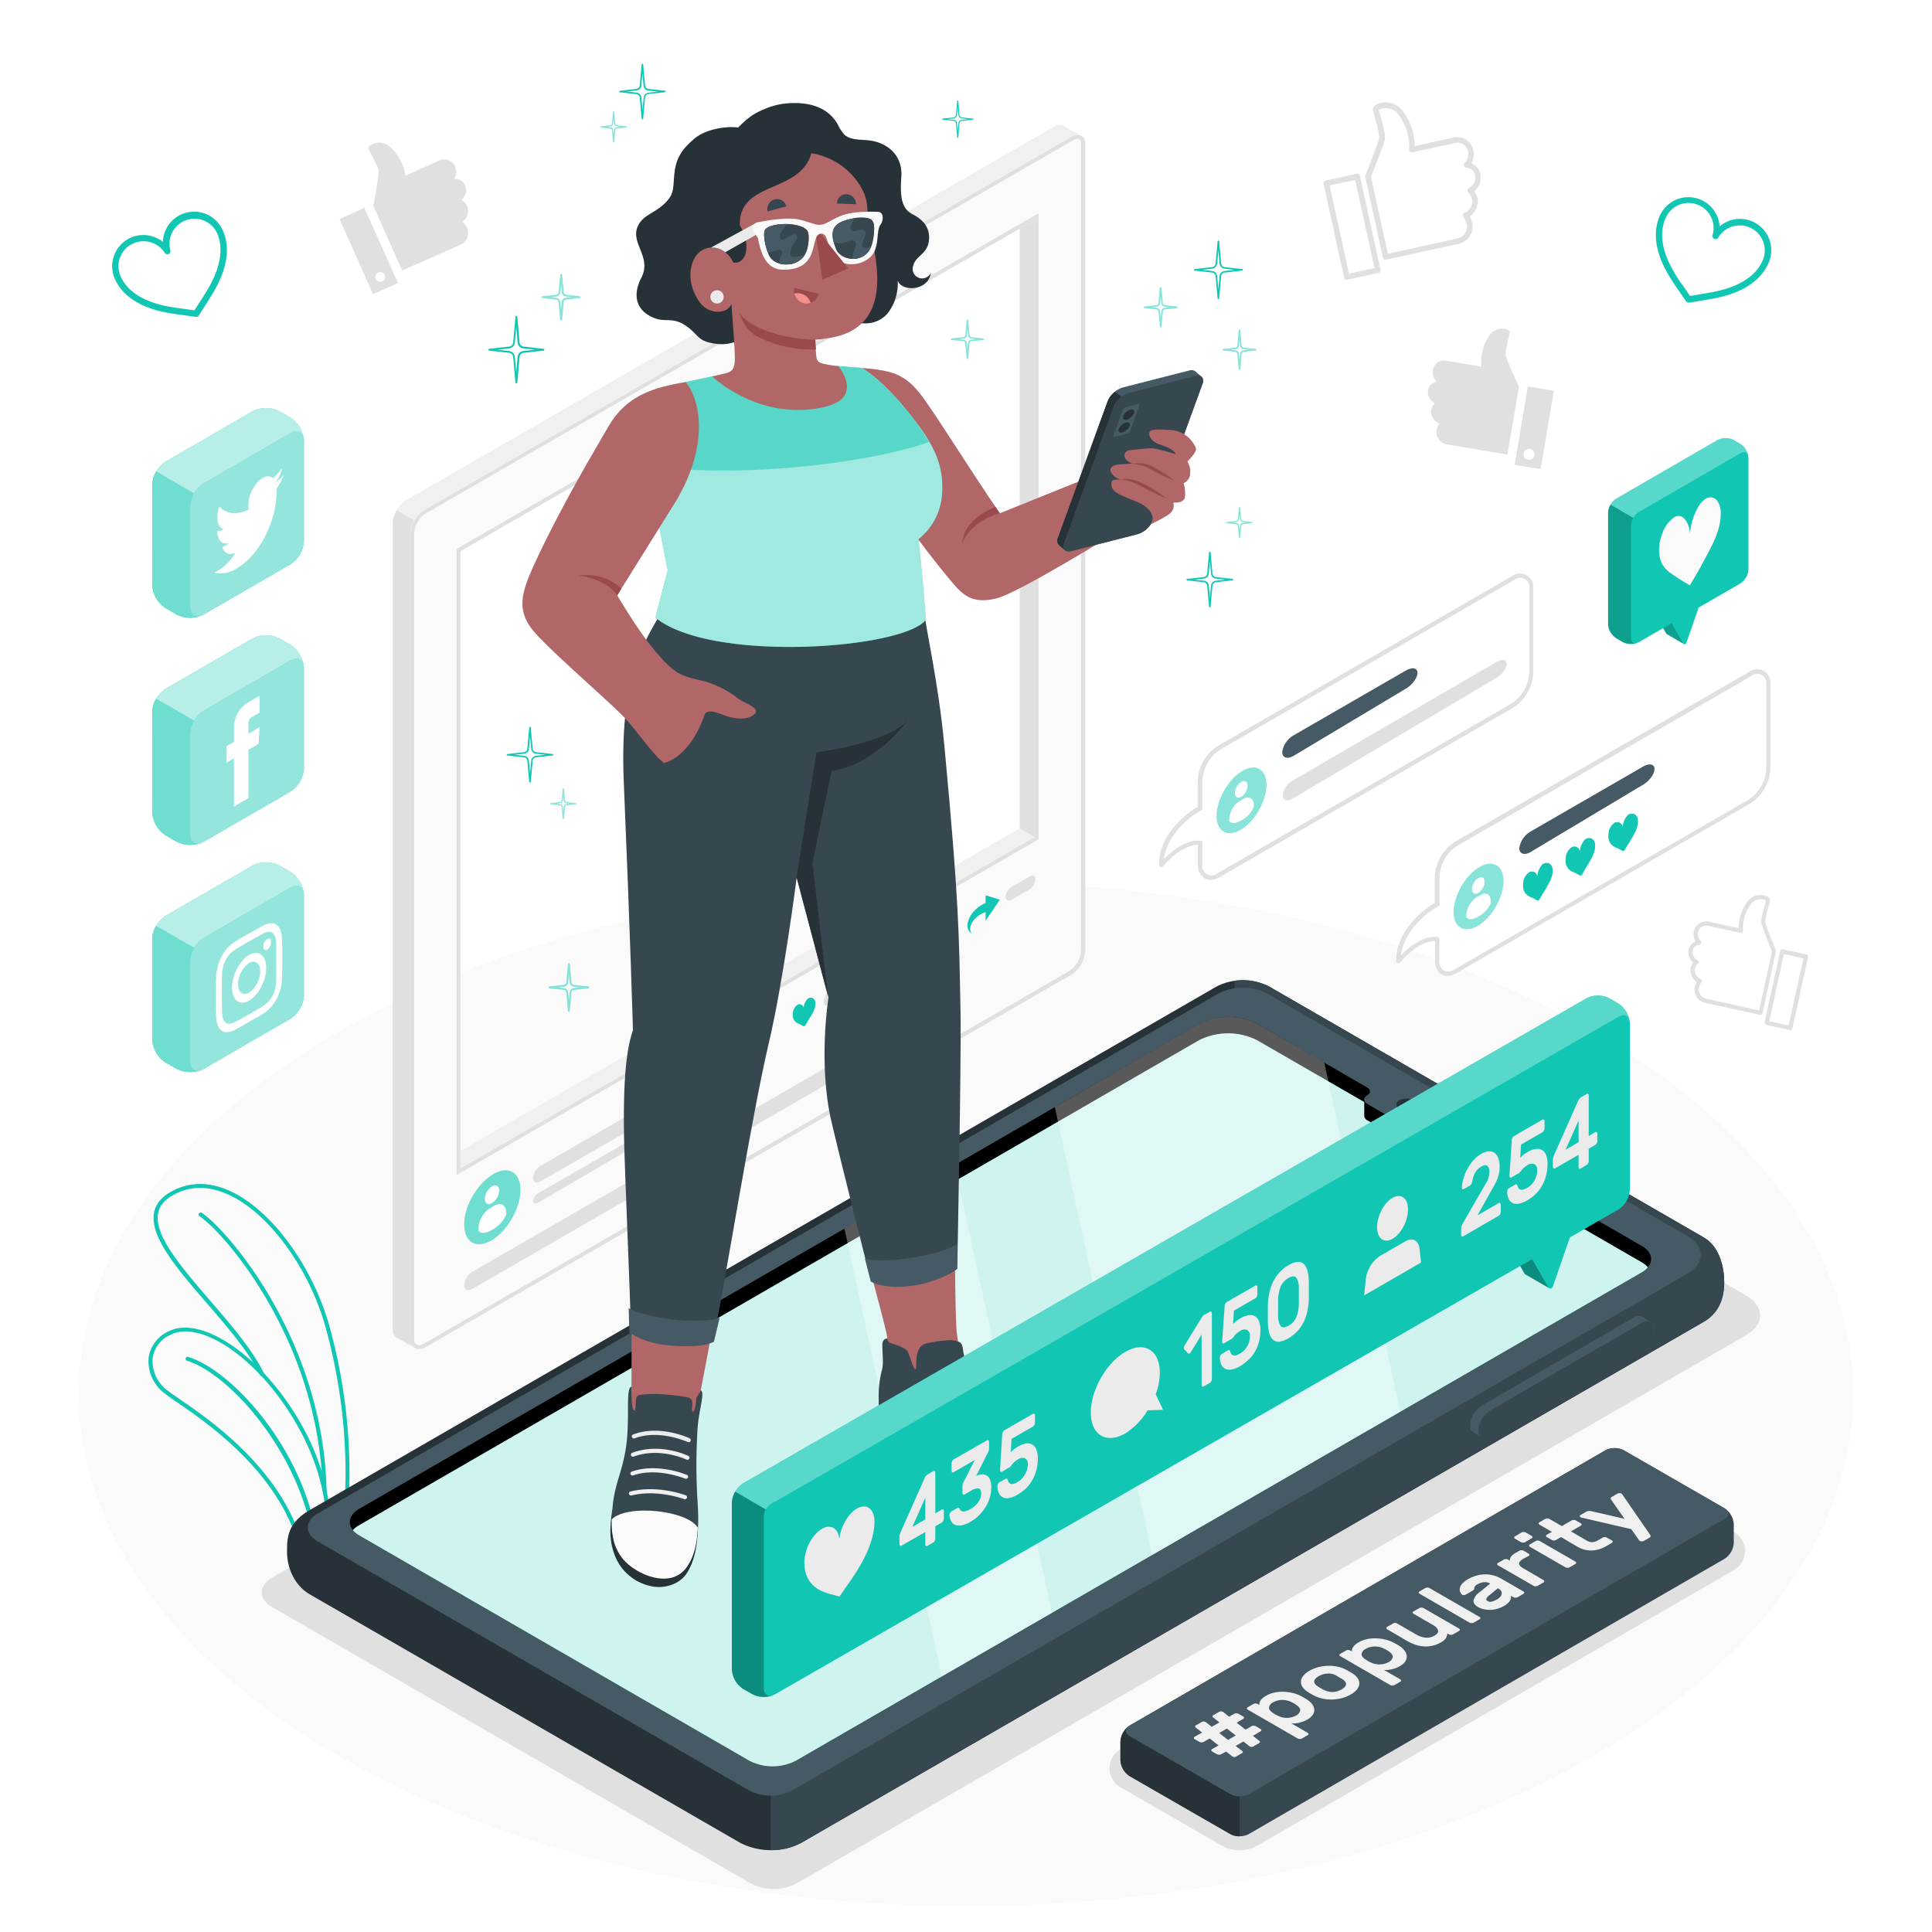 <svg class="animated" id="freepik_stories-online-popularity" xmlns="http://www.w3.org/2000/svg" viewBox="0 0 500 500" version="1.1" xmlns:xlink="http://www.w3.org/1999/xlink" xmlns:svgjs="http://svgjs.com/svgjs"><style>svg#freepik_stories-online-popularity:not(.animated) .animable {opacity: 0;}svg#freepik_stories-online-popularity.animated #freepik--Graphics--inject-331 {animation: 1.5s Infinite  linear wind;animation-delay: 0s;}svg#freepik_stories-online-popularity.animated #freepik--Post--inject-331 {animation: 3s Infinite  linear floating;animation-delay: 0s;}svg#freepik_stories-online-popularity.animated #freepik--social-media-icons--inject-331 {animation: 1.5s Infinite  linear floating;animation-delay: 0s;}svg#freepik_stories-online-popularity.animated #freepik--Box--inject-331 {animation: 1.5s Infinite  linear floating;animation-delay: 0s;}svg#freepik_stories-online-popularity.animated #freepik--Hashtag--inject-331 {animation: 1.5s Infinite  linear floating;animation-delay: 0s;}svg#freepik_stories-online-popularity.animated #freepik--speech-bubble-2--inject-331 {animation: 1.5s Infinite  linear heartbeat;animation-delay: 0s;}svg#freepik_stories-online-popularity.animated #freepik--speech-bubble-1--inject-331 {animation: 1.5s Infinite  linear heartbeat;animation-delay: 0s;}svg#freepik_stories-online-popularity.animated #freepik--Text--inject-331 {animation: 1.5s Infinite  linear heartbeat;animation-delay: 0s;}            @keyframes wind {                0% {                    transform: rotate( 0deg );                }                25% {                    transform: rotate( 1deg );                }                75% {                    transform: rotate( -1deg );                }            }                    @keyframes floating {                0% {                    opacity: 1;                    transform: translateY(0px);                }                50% {                    transform: translateY(-10px);                }                100% {                    opacity: 1;                    transform: translateY(0px);                }            }                    @keyframes heartbeat {                0% {                    transform: scale(1);                }                10% {                    transform: scale(1.1);                }                30% {                    transform: scale(1);                }                40% {                    transform: scale(1);                }                50% {                    transform: scale(1.1);                }                60% {                    transform: scale(1);                }                100% {                    transform: scale(1);                }            }        </style><g id="freepik--Floor--inject-331" class="animable" style="transform-origin: 249.994px 360.725px;"><path id="freepik--floor--inject-331" d="M87.67,454.42C-2,402.65-2,318.73,87.67,267s235-51.76,324.66,0,89.65,135.68,0,187.45S177.32,506.18,87.67,454.42Z" style="fill: rgb(250, 250, 250); transform-origin: 249.994px 360.725px;" class="animable"></path></g><g id="freepik--Shadow--inject-331" class="animable" style="transform-origin: 261.624px 376.383px;"><path id="freepik--shadow--inject-331" d="M320.79,478.84a9.18,9.18,0,0,1-4.52-1.14l-26-15a5.68,5.68,0,0,1,0-10.15l123.13-71.24a9.11,9.11,0,0,1,4.52-1.14,9,9,0,0,1,4.52,1.15l26.06,15a5.7,5.7,0,0,1,0,10.16L325.32,477.7A9.19,9.19,0,0,1,320.79,478.84Z" style="fill: rgb(224, 224, 224); transform-origin: 369.378px 429.505px;" class="animable"></path><path id="freepik--shadow--inject-331" d="M70.47,408.26,317.76,265.48a14.75,14.75,0,0,1,13.28,0L451.77,335.2c5,2.86,5,7.55,0,10.41L206.08,487.47a13,13,0,0,1-11.72,0L70.47,415.93C66.82,413.82,66.81,410.37,70.47,408.26Z" style="fill: rgb(224, 224, 224); transform-origin: 261.624px 376.383px;" class="animable"></path></g><g id="freepik--Graphics--inject-331" class="animable" style="transform-origin: 248.485px 146.539px;"><g id="freepik--Like--inject-331" class="animable" style="transform-origin: 385.834px 103.242px;"><path d="M393.1,100.14s-3.18-7-3.41-8,.92-5.43,1.05-6.24-3.64-1.75-5.34,1a12,12,0,0,0-2,8l-9.31-1.57a2.91,2.91,0,0,0-3.27,2.45,3.19,3.19,0,0,0,1.06,3,2.64,2.64,0,0,0-2.31,2.3,3,3,0,0,0,1.79,3.2,3.62,3.62,0,0,0-1,2.12c-.17,1,.85,2.94,2.16,3.16a5.73,5.73,0,0,0-.76,2,3.27,3.27,0,0,0,2.93,3.5l15.41,2.6Z" style="fill: rgb(224, 224, 224); transform-origin: 381.319px 101.362px;" id="elipdxy72tes" class="animable"></path><path d="M395.4,100,392,120.29l6.72,1.13,3.41-20.27Zm.31,19a1.42,1.42,0,1,1,1.42-1.42A1.42,1.42,0,0,1,395.71,119Z" style="fill: rgb(224, 224, 224); transform-origin: 397.065px 110.71px;" id="elsf8sl5xvco" class="animable"></path></g><g id="freepik--like--inject-331" class="animable" style="transform-origin: 452.437px 249.106px;"><path d="M463.22,266.58l-6.11-1.34a.55.55,0,0,1-.35-.24.57.57,0,0,1-.08-.42l4.05-18.47a.54.54,0,0,1,.66-.42l6.12,1.33a.57.57,0,0,1,.34.25.56.56,0,0,1,.08.42l-4.05,18.47a.54.54,0,0,1-.56.43Zm-1.53-19.69-3.8,17.39,5,1.1L466.73,248Zm-6.13,15.77-14-3.07a3.54,3.54,0,0,1-3-4,5.87,5.87,0,0,1,.53-1.47,3.7,3.7,0,0,1-1.59-3.38,4.56,4.56,0,0,1,.69-1.64,3.33,3.33,0,0,1-1.19-3.27,3,3,0,0,1,1.79-2.24,3.42,3.42,0,0,1-.41-2.56,3.24,3.24,0,0,1,3.77-2.53l7.8,1.71a11.49,11.49,0,0,1,2.27-6.85,4.22,4.22,0,0,1,5-1.43c1,.42.94,1,.89,1.22s-.14.56-.27,1a22.61,22.61,0,0,0-1,4.45c.12.69,1.71,4.81,2.75,7.42a.5.5,0,0,1,0,.32l-3.47,15.88a.57.57,0,0,1-.57.43Zm.27-23.86c-.14-.81.39-2.79,1-4.93.1-.34.18-.63.23-.82a2.76,2.76,0,0,0-1.48-.33,3,3,0,0,0-2.44,1.27,10.46,10.46,0,0,0-2.06,6.88.56.56,0,0,1-.2.45.53.53,0,0,1-.47.11l-8.49-1.85a2.12,2.12,0,0,0-2.45,1.68,2.39,2.39,0,0,0,.68,2.26.55.55,0,0,1,.13.6.54.54,0,0,1-.5.35,1.85,1.85,0,0,0-1.69,1.58,2.16,2.16,0,0,0,1.19,2.4.55.55,0,0,1,.31.44.54.54,0,0,1-.2.5,2.81,2.81,0,0,0-.79,1.58,2.47,2.47,0,0,0,1.42,2.34.56.56,0,0,1,.33.87,4.76,4.76,0,0,0-.7,1.64,2.47,2.47,0,0,0,2.12,2.68l13.49,3,3.32-15.17C458.11,245.13,456,239.77,455.83,238.8Z" style="fill: rgb(224, 224, 224); transform-origin: 452.437px 249.106px;" id="eljpxdh10pquo" class="animable"></path></g><g id="freepik--like--inject-331" class="animable" style="transform-origin: 362.86px 49.45px;"><path d="M348.59,72.41a.73.73,0,0,1-.75-.57l-5.3-24.24a.75.75,0,0,1,.09-.55.8.8,0,0,1,.46-.32l8-1.75a.71.71,0,0,1,.86.55l5.31,24.24a.75.75,0,0,1-.1.55.73.73,0,0,1-.46.32l-8,1.75ZM344.11,48l5,22.82,6.6-1.45-5-22.81Zm14.54,19.26a.73.73,0,0,1-.75-.57l-4.56-20.82a.7.7,0,0,1,0-.43c1.36-3.42,3.45-8.83,3.59-9.73s-.84-4.34-1.26-5.84c-.17-.62-.31-1.11-.36-1.35s-.09-1.06,1.17-1.61a5.55,5.55,0,0,1,6.63,1.89,15.08,15.08,0,0,1,3,9l10.24-2.24a4.26,4.26,0,0,1,4.95,3.32,4.53,4.53,0,0,1-.54,3.36,3.93,3.93,0,0,1,2.35,2.93,4.37,4.37,0,0,1-1.56,4.29,6.18,6.18,0,0,1,.9,2.16A4.9,4.9,0,0,1,380.37,56a7.49,7.49,0,0,1,.7,1.92,4.65,4.65,0,0,1-3.88,5.26l-18.42,4Zm-3.84-21.49,4.36,19.9,17.71-3.88a3.23,3.23,0,0,0,2.77-3.52,6.68,6.68,0,0,0-.91-2.15.69.69,0,0,1-.09-.68.73.73,0,0,1,.52-.46c1.11-.24,2.05-2.21,1.86-3.07a3.65,3.65,0,0,0-1-2.07.73.73,0,0,1-.26-.66.7.7,0,0,1,.41-.57,2.85,2.85,0,0,0,1.56-3.15,2.42,2.42,0,0,0-2.22-2.07.74.74,0,0,1-.66-.47.75.75,0,0,1,.18-.79,3.11,3.11,0,0,0,.88-3A2.77,2.77,0,0,0,376.67,37L365.54,39.4a.73.73,0,0,1-.62-.15.71.71,0,0,1-.26-.59,13.79,13.79,0,0,0-2.71-9,3.93,3.93,0,0,0-3.2-1.67,3.5,3.5,0,0,0-1.93.44c.06.25.16.63.29,1.08.79,2.8,1.48,5.4,1.3,6.47C358.2,37.22,355.41,44.25,354.81,45.77Z" style="fill: rgb(224, 224, 224); transform-origin: 362.86px 49.45px;" id="elhb9kw64qg69" class="animable"></path></g><g id="freepik--like--inject-331" class="animable" style="transform-origin: 104.509px 56.52px;"><path d="M96.64,53.35S98,45.55,98,44.42s-2.32-5.22-2.67-6,3.2-2.7,5.6-.42a12.46,12.46,0,0,1,4,7.47l8.93-4a3,3,0,0,1,3.9,1.61,3.33,3.33,0,0,1-.28,3.26,2.72,2.72,0,0,1,2.91,1.71,3.08,3.08,0,0,1-1,3.67A3.75,3.75,0,0,1,121,53.6c.43,1-.09,3.17-1.35,3.73a5.92,5.92,0,0,1,1.29,1.86,3.38,3.38,0,0,1-2,4.26L104.09,70Z" style="fill: rgb(224, 224, 224); transform-origin: 108.227px 53.46px;" id="elow1a0eoxhu" class="animable"></path><path d="M94.3,53.81l-6.43,2.88,8.67,19.43L103,73.25Zm4.12,19.11a1.26,1.26,0,1,1,1.26-1.26A1.25,1.25,0,0,1,98.42,72.92Z" style="fill: rgb(224, 224, 224); transform-origin: 95.435px 64.965px;" id="elp5rmolvytmc" class="animable"></path></g><g id="freepik--Heart--inject-331" class="animable" style="transform-origin: 443.468px 64.687px;"><path d="M437,78.3a.81.81,0,0,1-.67-.35l-2.62-3.83h0c-2-2.94-7.36-10.75-4.2-18.17a8.1,8.1,0,0,1,15.53,2.64A8.1,8.1,0,0,1,457.72,68c-3.16,7.42-12.49,9-16,9.57l-4.57.77Zm-1.95-5.1,2.33,3.39,4.06-.68c3.27-.54,12-2,14.77-8.6a6.46,6.46,0,0,0-3.41-8.45,6.48,6.48,0,0,0-8.12,2.64.8.8,0,0,1-1,.33.81.81,0,0,1-.47-1A6.47,6.47,0,0,0,431,56.59c-2.81,6.6,2.17,13.87,4,16.61Z" style="fill: #11C7B3; transform-origin: 443.468px 64.687px;" id="ele1su0q482ld" class="animable"></path></g><g id="freepik--heart--inject-331" class="animable" style="transform-origin: 43.873px 68.391px;"><path d="M50.75,82h-.11l-4.59-.63c-3.53-.48-12.9-1.76-16.28-9.08a8.09,8.09,0,0,1,3.94-10.72,8.17,8.17,0,0,1,8.44,1,8.1,8.1,0,0,1,15.44-3.1c3.38,7.32-1.73,15.28-3.65,18.28l-2.5,3.9A.81.81,0,0,1,50.75,82ZM37.13,62.44a6.6,6.6,0,0,0-2.73.6,6.45,6.45,0,0,0-3.15,8.55c3,6.52,11.73,7.71,15,8.16h0l4.08.56,2.22-3.47c1.79-2.79,6.54-10.21,3.54-16.72a6.47,6.47,0,0,0-12,4.64.82.82,0,0,1-1.47.68A6.43,6.43,0,0,0,37.13,62.44Z" style="fill: #11C7B3; transform-origin: 43.873px 68.391px;" id="elc5duudgrxn7" class="animable"></path></g></g><g id="freepik--Post--inject-331" class="animable" style="transform-origin: 191.245px 190.729px;"><g id="freepik--post--inject-331" class="animable" style="transform-origin: 191.245px 190.729px;"><g id="freepik--dark-window--inject-331" class="animable" style="transform-origin: 191.245px 190.729px;"><path d="M106.18,346.73V138.15a7.24,7.24,0,0,1,1.07-3.55L102.7,132a7.38,7.38,0,0,0-1.08,3.57V344.16a2.39,2.39,0,0,0,1.37,2.18l.12.07,4.26,2.4A2.37,2.37,0,0,1,106.18,346.73Z" style="fill: rgb(224, 224, 224); transform-origin: 104.495px 240.405px;" id="elabqbgts4mm" class="animable"></path><path d="M108.61,348.65a1.93,1.93,0,0,1-1.93-1.93V138.14a7.44,7.44,0,0,1,3.33-5.75L277.57,35.8a2.85,2.85,0,0,1,1.34-.41,1.46,1.46,0,0,1,.6.12l.12.07v0l.19.11h0s0,0,.05.07l0,.06.05,0,.09.12a2.3,2.3,0,0,1,.18.4c0,.05,0,.1,0,.13l0,.05.09.24a1.3,1.3,0,0,1,0,.15,3.78,3.78,0,0,1,0,.45V246a7.38,7.38,0,0,1-3.32,5.77L115.34,345.08l-5.68,3.28-.15.07A1.93,1.93,0,0,1,108.61,348.65Zm10-206.29V303.22l149.62-86.3V56.05Z" style="fill: rgb(250, 250, 250); transform-origin: 193.483px 192.02px;" id="elooji57hwkt" class="animable"></path><path d="M278.91,35.89a.9.9,0,0,1,.37.07l0,0,.18.09.06.08,0,0,0,0,0,0,0,0s0,.09.07.13l0,0,.17.48a.19.19,0,0,1,0,.08v0c0,.11,0,.23,0,.34V246a6.89,6.89,0,0,1-3.07,5.33L115.09,344.64l-5.45,3.16-.37.19a1.4,1.4,0,0,1-.66.16,1.43,1.43,0,0,1-1.43-1.43V138.14a6.92,6.92,0,0,1,3.07-5.32L277.82,36.24a2.29,2.29,0,0,1,1.09-.35M118.16,304.09l1.5-.87,148.62-85.73.5-.29v-162l-1.5.86L118.66,141.78l-.5.29v162M278.91,34.89a3.23,3.23,0,0,0-1.59.48L109.76,132a7.93,7.93,0,0,0-3.58,6.19V346.72a2.43,2.43,0,0,0,2.43,2.43,2.48,2.48,0,0,0,1.13-.28h0l5.83-3.37,161.73-93.27a7.91,7.91,0,0,0,3.57-6.2V37.43c0-.15,0-.3,0-.45a1.65,1.65,0,0,0-.07-.32s0,0,0-.08a1.41,1.41,0,0,0-.08-.31,1.75,1.75,0,0,0-.21-.46.57.57,0,0,0-.12-.18.49.49,0,0,0-.11-.14,1,1,0,0,0-.23-.23l0,0a1.92,1.92,0,0,0-.31-.18,2,2,0,0,0-.81-.17ZM119.16,302.36V142.65L267.78,56.92V216.63L119.16,302.36Z" style="fill: rgb(224, 224, 224); transform-origin: 193.525px 192.02px;" id="eldoxw1vz2xw5" class="animable"></path><path d="M277.32,35.37,109.76,132a7.32,7.32,0,0,0-2.52,2.65L102.7,132a7.12,7.12,0,0,1,2.49-2.61L272.76,32.79a2.5,2.5,0,0,1,2.59-.22c.64.4,3.61,2.08,4.36,2.49A2.55,2.55,0,0,0,277.32,35.37Z" style="fill: rgb(240, 240, 240); transform-origin: 191.205px 83.479px;" id="el4afnayd9p21" class="animable"></path><path d="M275.07,45.81l1.55-3.27a1,1,0,0,0,0-1c-.18-.18-.48,0-.66.38l-1.55,3.27-1.54-1.48c-.19-.18-.48,0-.66.38a1,1,0,0,0,0,1l1.54,1.48-1.54,3.27a1,1,0,0,0,0,1,.26.26,0,0,0,.33,0,.91.91,0,0,0,.33-.4l1.54-3.27L276,48.7a.28.28,0,0,0,.33,0,.89.89,0,0,0,.33-.41,1,1,0,0,0,0-1Z" style="fill: rgb(250, 250, 250); transform-origin: 274.435px 46.184px;" id="elgk31bkpfz8b" class="animable"></path><polygon points="267.78 216.63 263.9 214.38 119.16 297.88 119.16 302.36 267.78 216.63" style="fill: rgb(240, 240, 240); transform-origin: 193.47px 258.37px;" id="ellfr9w1lo3k" class="animable"></polygon><polygon points="267.78 56.92 263.9 59.16 263.9 214.38 267.78 216.63 267.78 56.92" style="fill: rgb(224, 224, 224); transform-origin: 265.84px 136.775px;" id="elxf0yp5k1mc" class="animable"></polygon></g><g id="freepik--Comments--inject-331" class="animable" style="transform-origin: 194.05px 280.267px;"><path d="M139.82,301.75l40.88-23.53c1-.59,1.86-.17,1.86.94a4,4,0,0,1-1.86,3.09l-40.88,23.53c-1,.6-1.86.17-1.86-.94A4,4,0,0,1,139.82,301.75Z" style="fill: rgb(224, 224, 224); transform-origin: 160.26px 292.002px;" id="elkkkqwhgqick" class="animable"></path><path d="M139.32,308.77l38.75-22.3c.75-.43,1.36-.31,1.36.27a2.67,2.67,0,0,1-1.35,1.87l-38.77,22.61c-.75.44-1.35.25-1.35-.43A2.75,2.75,0,0,1,139.32,308.77Z" style="fill: rgb(224, 224, 224); transform-origin: 158.695px 298.835px;" id="elh9fhrlc6onp" class="animable"></path><path d="M127.85,303.76c4-2.2,7.05-.09,6.81,4.7s-3.7,10.46-7.7,12.66-7,.1-6.8-4.7S123.85,306,127.85,303.76Z" style="fill: #11C7B3; transform-origin: 127.412px 312.441px;" id="eld7512enwi2" class="animable"></path><g id="eledowrxsyj5t"><g style="opacity: 0.4; transform-origin: 127.412px 312.441px;" class="animable" id="elzcmr1pgsztb"><path d="M127.85,303.76c4-2.2,7.05-.09,6.81,4.7s-3.7,10.46-7.7,12.66-7,.1-6.8-4.7S123.85,306,127.85,303.76Z" style="fill: rgb(255, 255, 255); transform-origin: 127.412px 312.441px;" id="eld7x5qvszggp" class="animable"></path></g></g><path d="M127.32,307.06c1-.6,1.87-.12,1.87,1.07a4.12,4.12,0,0,1-1.87,3.23c-1,.6-1.86.12-1.86-1.07A4.11,4.11,0,0,1,127.32,307.06Z" style="fill: rgb(255, 255, 255); transform-origin: 127.325px 309.21px;" id="elr5pvr5o67fp" class="animable"></path><path d="M131,313.87c0-2-1.37-2.82-3.06-1.85l-1.06.61a6.8,6.8,0,0,0-3.07,5.31v.53s.73,1.48,3.6-.21a8,8,0,0,0,3.59-3.94Z" style="fill: rgb(255, 255, 255); transform-origin: 127.405px 315.341px;" id="elgd0kkchcze6" class="animable"></path><path d="M120.14,332.58c0,1.23.94,1.69,2.09,1l116-67a4.42,4.42,0,0,0,2.09-3.43c0-1.23-.93-1.68-2.09-1l-116,67A4.47,4.47,0,0,0,120.14,332.58Z" style="fill: rgb(224, 224, 224); transform-origin: 180.23px 297.867px;" id="eljwrm5vmv82" class="animable"></path><path d="M214.69,256.7l4.62-2.65c.85-.5,1.55-.15,1.55.77a3.32,3.32,0,0,1-1.55,2.56L214.69,260c-.85.49-1.55.15-1.55-.77A3.34,3.34,0,0,1,214.69,256.7Z" style="fill: rgb(224, 224, 224); transform-origin: 217px 257.023px;" id="elda1zx21xh44" class="animable"></path><path d="M238.69,242.86l4.62-2.66c.85-.49,1.55-.14,1.55.78a3.32,3.32,0,0,1-1.55,2.56l-4.62,2.66c-.85.49-1.54.14-1.54-.78A3.31,3.31,0,0,1,238.69,242.86Z" style="fill: rgb(224, 224, 224); transform-origin: 241.005px 243.2px;" id="elghbi02txezq" class="animable"></path><path d="M261.8,229.51l4.61-2.65c.86-.5,1.55-.15,1.55.77a3.29,3.29,0,0,1-1.55,2.56l-4.62,2.66c-.85.49-1.54.15-1.54-.78A3.31,3.31,0,0,1,261.8,229.51Z" style="fill: rgb(224, 224, 224); transform-origin: 264.105px 229.853px;" id="elnbdvv5f07wr" class="animable"></path><path d="M208.09,265.57a.32.32,0,0,1-.16,0l-.87-.47-.25-.12a2.28,2.28,0,0,1-1.62-2.54,2.8,2.8,0,0,1,1.22-2.42,1.08,1.08,0,0,1,1.57.82,3.93,3.93,0,0,1,1-2.32,1.3,1.3,0,0,1,1.32-.24,1.35,1.35,0,0,1,.71,1.18c.14,1.45-.74,2.88-1.45,4-.13.19-.22.34-.3.48l-.87,1.48A.33.33,0,0,1,208.09,265.57Z" style="fill: #11C7B3; transform-origin: 208.094px 261.888px;" id="el38ptyred6w" class="animable"></path><path d="M234.6,244.81c0-.59-.42-.83-.93-.53l-5.62,3.24a2,2,0,0,0-.92,1.6V253c0,.59.41.83.93.54l1.55-.89-.05,1.33a.1.1,0,0,0,.17.06l2.29-2.76,1.65-.95a2,2,0,0,0,.93-1.59Z" style="fill: #11C7B3; transform-origin: 230.865px 249.11px;" id="ellsuwokr7rd" class="animable"></path><path d="M258.77,232.84l-3.7-1.15v2a8.66,8.66,0,0,0-3.66,2.94c-2,3.05-.57,4.79.12,4.92,0,0-1.08-.74.11-2.92a6.61,6.61,0,0,1,3.43-2.57v2.24Z" style="fill: #11C7B3; transform-origin: 254.579px 236.62px;" id="el85er874y9sd" class="animable"></path></g></g></g><g id="freepik--Plants--inject-331" class="animable" style="transform-origin: 64.435px 355.063px;"><g id="freepik--plants--inject-331" class="animable" style="transform-origin: 64.435px 355.063px;"><path d="M78.35,403.62a.51.51,0,0,1-.26-.36c-4.15-21-23.82-34.55-32.22-40.32-1.36-.93-2.43-1.67-3.13-2.22a10.47,10.47,0,0,1-4.28-9.37,9,9,0,0,1,5.62-7c7.79-3.46,21.47,5.23,31.15,19.78,13.55,20.38,9.88,36.83,9.84,37a.57.57,0,0,1-.33.38l-5.95,2.2-.21,0A.48.48,0,0,1,78.35,403.62Zm-4-38.95C65,350.55,51.85,342,44.51,345.28a7.89,7.89,0,0,0-5,6.21,9.42,9.42,0,0,0,3.89,8.4c.67.53,1.73,1.26,3.07,2.18,8.42,5.78,28,19.26,32.53,40.38l5.09-1.89C84.49,398.37,86.67,383.22,74.34,364.67Z" style="fill: #11C7B3; transform-origin: 61.987px 373.651px;" id="elyeen2xwwlq7" class="animable"></path><path d="M82,402.44H82a.53.53,0,0,0,.48-.58c-2.11-24.86-21.76-47-33.83-50.72a.53.53,0,0,0-.31,1c11.93,3.69,31.08,26.22,33.09,49.8A.53.53,0,0,0,82,402.44Z" style="fill: #11C7B3; transform-origin: 65.263px 376.788px;" id="elpluoe6ikz3t" class="animable"></path><path d="M84.53,401.49a.66.66,0,0,0,.23,0l4-1.68a.52.52,0,0,0,.31-.38c0-.25,4.9-24.71-3.78-56.09-4.42-16-15.54-30.88-26.45-35.41-5.24-2.18-10.16-2-14.61.5-2.51,1.42-4,3.28-4.38,5.53-1.08,6.22,6.12,14.56,13.75,23.4,5.33,6.19,10.85,12.58,13.67,18.44a.53.53,0,0,0,1-.46c-2.89-6-8.45-12.44-13.83-18.67C47,328,39.91,319.82,40.91,314.1c.33-2,1.6-3.51,3.86-4.79,4.15-2.34,8.75-2.49,13.67-.44,10.63,4.41,21.5,19,25.84,34.71,8.12,29.36,4.32,52.56,3.81,55.32l-3.74,1.57a.53.53,0,0,0,.18,1Z" style="fill: #11C7B3; transform-origin: 65.095px 353.958px;" id="elyva27wdvroc" class="animable"></path><path d="M84,386.28h0a.53.53,0,0,0,.52-.54C83.7,347,59.11,318.5,52.23,313.88a.53.53,0,0,0-.74.15.52.52,0,0,0,.15.73c6.78,4.56,31,32.71,31.85,71A.53.53,0,0,0,84,386.28Z" style="fill: #11C7B3; transform-origin: 67.96px 350.035px;" id="elhmipqr482sj" class="animable"></path></g></g><g id="freepik--social-media-icons--inject-331" class="animable animator-active" style="transform-origin: 59.025px 191.534px;"><g id="freepik--social-icon--inject-331" class="animable" style="transform-origin: 59.025px 132.743px;"><path d="M42.88,119.44l22.46-13a7.71,7.71,0,0,1,7,0l2.84,1.64a7.72,7.72,0,0,1,3.48,6v25.93a7.72,7.72,0,0,1-3.48,6l-22.46,13a7.65,7.65,0,0,1-7,0l-2.84-1.64a7.68,7.68,0,0,1-3.49-6V125.48A7.69,7.69,0,0,1,42.88,119.44Z" style="fill: #11C7B3; transform-origin: 59.025px 132.729px;" id="elt7j8b7iwsll" class="animable"></path><g id="elpnguv2v6b8"><path d="M42.88,119.44l22.46-13a7.71,7.71,0,0,1,7,0l2.84,1.64a7.72,7.72,0,0,1,3.48,6v25.93a7.72,7.72,0,0,1-3.48,6l-22.46,13a7.65,7.65,0,0,1-7,0l-2.84-1.64a7.68,7.68,0,0,1-3.49-6V125.48A7.69,7.69,0,0,1,42.88,119.44Z" style="fill: rgb(255, 255, 255); opacity: 0.7; transform-origin: 59.025px 132.729px;" class="animable" id="elcl1mn947r0e"></path></g><path d="M52.69,125.1l22.46-13c1.92-1.11,3.48-.21,3.48,2v25.93a7.72,7.72,0,0,1-3.48,6l-22.46,13c-1.93,1.12-3.49.21-3.49-2V131.14A7.7,7.7,0,0,1,52.69,125.1Z" style="fill: #11C7B3; transform-origin: 63.915px 135.567px;" id="elcqqrl3ec7p9" class="animable"></path><g id="eldrb1ppum1p"><path d="M52.69,125.1l22.46-13c1.92-1.11,3.48-.21,3.48,2v25.93a7.72,7.72,0,0,1-3.48,6l-22.46,13c-1.93,1.12-3.49.21-3.49-2V131.14A7.7,7.7,0,0,1,52.69,125.1Z" style="fill: rgb(255, 255, 255); opacity: 0.55; transform-origin: 63.915px 135.567px;" class="animable" id="eljdql4zf8n0l"></path></g><path d="M39.39,151.41a7.68,7.68,0,0,0,3.49,6l2.84,1.64a7.72,7.72,0,0,0,6.37.28c-1.64.62-2.89-.3-2.89-2.29V131.14a7.11,7.11,0,0,1,1-3.43L40.41,122a7.15,7.15,0,0,0-1,3.44Z" style="fill: #11C7B3; transform-origin: 45.74px 140.943px;" id="elvyho9v7b3l" class="animable"></path><g id="elvqsvjkqfzug"><path d="M39.39,151.41a7.68,7.68,0,0,0,3.49,6l2.84,1.64a7.72,7.72,0,0,0,6.37.28c-1.64.62-2.89-.3-2.89-2.29V131.14a7.11,7.11,0,0,1,1-3.43L40.41,122a7.15,7.15,0,0,0-1,3.44Z" style="fill: rgb(255, 255, 255); opacity: 0.4; transform-origin: 45.74px 140.943px;" class="animable" id="elw5lic0jmzu8"></path></g><path d="M69.38,137.11a25.74,25.74,0,0,0,2.24-10.66,19.81,19.81,0,0,0,1.85-3.61,13.64,13.64,0,0,1-2.12,2A9.91,9.91,0,0,0,73,121.18a14.32,14.32,0,0,1-2.34,2.54,2.26,2.26,0,0,0-2.7,0c-2.38,1.37-4.13,5.35-3.59,8.11-3.07,1.57-5.79,1.18-7.61-.75-1,2.78-.5,5.4,1.14,5.92a2.69,2.69,0,0,1-1.67.35c0,2.3,1.18,3.72,3,3.18a4.55,4.55,0,0,1-1.67,1A2.18,2.18,0,0,0,60.94,143a12.7,12.7,0,0,1-5.47,5.19,7.35,7.35,0,0,0,5.66-1c3.65-2.11,6.46-5.92,8.25-10" style="fill: rgb(255, 255, 255); transform-origin: 64.47px 134.779px;" id="ellv553x78okr" class="animable"></path></g><g id="freepik--social-icon--inject-331" class="animable" style="transform-origin: 59.025px 191.531px;"><path d="M42.88,178.23l22.46-13a7.71,7.71,0,0,1,7,0l2.84,1.64a7.72,7.72,0,0,1,3.48,6v25.93a7.73,7.73,0,0,1-3.48,6l-22.46,13a7.71,7.71,0,0,1-7,0l-2.84-1.64a7.68,7.68,0,0,1-3.49-6V184.26A7.68,7.68,0,0,1,42.88,178.23Z" style="fill: #11C7B3; transform-origin: 59.025px 191.515px;" id="elvgzgufx1m2" class="animable"></path><g id="el2ehyayn5rc1"><path d="M42.88,178.23l22.46-13a7.71,7.71,0,0,1,7,0l2.84,1.64a7.72,7.72,0,0,1,3.48,6v25.93a7.73,7.73,0,0,1-3.48,6l-22.46,13a7.71,7.71,0,0,1-7,0l-2.84-1.64a7.68,7.68,0,0,1-3.49-6V184.26A7.68,7.68,0,0,1,42.88,178.23Z" style="fill: rgb(255, 255, 255); opacity: 0.7; transform-origin: 59.025px 191.515px;" class="animable" id="elmllcm2adf2"></path></g><path d="M78.63,172.94c0-2.22-1.56-3.13-3.48-2l-22.46,13a7.7,7.7,0,0,0-3.49,6v25.93c0,2.22,1.56,3.12,3.49,2l22.46-13a7.73,7.73,0,0,0,3.48-6Z" style="fill: #11C7B3; transform-origin: 63.915px 194.403px;" id="elspy0qyscxk" class="animable"></path><g id="el6re8yp7zhxg"><path d="M78.63,172.94c0-2.22-1.56-3.13-3.48-2l-22.46,13a7.7,7.7,0,0,0-3.49,6v25.93c0,2.22,1.56,3.12,3.49,2l22.46-13a7.73,7.73,0,0,0,3.48-6Z" style="fill: rgb(255, 255, 255); opacity: 0.55; transform-origin: 63.915px 194.403px;" class="animable" id="elodtawos7fxg"></path></g><path d="M39.39,210.2a7.68,7.68,0,0,0,3.49,6l2.84,1.64a7.76,7.76,0,0,0,6.37.28c-1.64.62-2.89-.3-2.89-2.29V189.93a7.18,7.18,0,0,1,1-3.44l-9.8-5.66a7,7,0,0,0-1,3.43Z" style="fill: #11C7B3; transform-origin: 45.74px 199.751px;" id="elh6wm6e0nkd6" class="animable"></path><g id="el238wg075gzdj"><path d="M39.39,210.2a7.68,7.68,0,0,0,3.49,6l2.84,1.64a7.76,7.76,0,0,0,6.37.28c-1.64.62-2.89-.3-2.89-2.29V189.93a7.18,7.18,0,0,1,1-3.44l-9.8-5.66a7,7,0,0,0-1,3.43Z" style="fill: rgb(255, 255, 255); opacity: 0.4; transform-origin: 45.74px 199.751px;" class="animable" id="els8of9f4ai2o"></path></g><path d="M60.55,208.72l3.75-2.16V194.05l2.61-1.51.28-4.35-2.89,1.67v-2.39c0-1,.14-1.46.86-1.87l2-1.17v-4.35l-2.6,1.5a7.62,7.62,0,0,0-4,7.1V192l-1.95,1.13v4.24l1.95-1.13Z" style="fill: rgb(255, 255, 255); transform-origin: 62.9px 194.4px;" id="eluguk89sn7na" class="animable"></path></g><g id="freepik--social-icon--inject-331" class="animable" style="transform-origin: 59.025px 250.314px;"><path d="M42.88,237l22.46-13a7.71,7.71,0,0,1,7,0l2.84,1.64a7.7,7.7,0,0,1,3.48,6v25.93a7.7,7.7,0,0,1-3.48,6l-22.46,13a7.71,7.71,0,0,1-7,0L42.88,275a7.69,7.69,0,0,1-3.49-6V243.05A7.68,7.68,0,0,1,42.88,237Z" style="fill: #11C7B3; transform-origin: 59.025px 250.285px;" id="elgwqa4tuxjx5" class="animable"></path><g id="el3g9izgkcv14"><path d="M42.88,237l22.46-13a7.71,7.71,0,0,1,7,0l2.84,1.64a7.7,7.7,0,0,1,3.48,6v25.93a7.7,7.7,0,0,1-3.48,6l-22.46,13a7.71,7.71,0,0,1-7,0L42.88,275a7.69,7.69,0,0,1-3.49-6V243.05A7.68,7.68,0,0,1,42.88,237Z" style="fill: rgb(255, 255, 255); opacity: 0.7; transform-origin: 59.025px 250.285px;" class="animable" id="el88l77fxgoqd"></path></g><path d="M78.63,231.73c0-2.23-1.56-3.13-3.48-2l-22.46,13a7.69,7.69,0,0,0-3.49,6v25.93c0,2.22,1.56,3.12,3.49,2l22.46-13a7.7,7.7,0,0,0,3.48-6Z" style="fill: #11C7B3; transform-origin: 63.915px 253.192px;" id="eltmzil0u3wyo" class="animable"></path><g id="elixxg1zjn9k"><path d="M78.63,231.73c0-2.23-1.56-3.13-3.48-2l-22.46,13a7.69,7.69,0,0,0-3.49,6v25.93c0,2.22,1.56,3.12,3.49,2l22.46-13a7.7,7.7,0,0,0,3.48-6Z" style="fill: rgb(255, 255, 255); opacity: 0.55; transform-origin: 63.915px 253.192px;" class="animable" id="el9fpaowd3abe"></path></g><path d="M39.39,269a7.69,7.69,0,0,0,3.49,6l2.84,1.64a7.8,7.8,0,0,0,6.37.28c-1.64.62-2.89-.31-2.89-2.29V248.72a7.11,7.11,0,0,1,1-3.44l-9.81-5.66a7.11,7.11,0,0,0-1,3.43Z" style="fill: #11C7B3; transform-origin: 45.74px 258.544px;" id="elxu9nwmn0hp" class="animable"></path><g id="el1mroeh6tz45"><path d="M39.39,269a7.69,7.69,0,0,0,3.49,6l2.84,1.64a7.8,7.8,0,0,0,6.37.28c-1.64.62-2.89-.31-2.89-2.29V248.72a7.11,7.11,0,0,1,1-3.44l-9.81-5.66a7.11,7.11,0,0,0-1,3.43Z" style="fill: rgb(255, 255, 255); opacity: 0.4; transform-origin: 45.74px 258.544px;" class="animable" id="elwx5a2svdprl"></path></g><path d="M64.47,243.64c2.3-1.32,2.57-1.47,3.48-1.94a3.74,3.74,0,0,1,1.6-.52,1.38,1.38,0,0,1,1,.28,1.91,1.91,0,0,1,.64.95,6.27,6.27,0,0,1,.3,2c0,1.19,0,1.54,0,4.61s0,3.43,0,4.67a10.45,10.45,0,0,1-.3,2.3,7.53,7.53,0,0,1-.64,1.69,6.84,6.84,0,0,1-1,1.43,7.9,7.9,0,0,1-1.6,1.32c-.91.58-1.18.74-3.48,2.07S61.9,263.93,61,264.4a3.81,3.81,0,0,1-1.6.53,1.39,1.39,0,0,1-1-.29,1.87,1.87,0,0,1-.64-.95,6.21,6.21,0,0,1-.3-2c0-1.18-.05-1.54-.05-4.6s0-3.44.05-4.67a10.36,10.36,0,0,1,.3-2.3,7.18,7.18,0,0,1,.64-1.69,6.58,6.58,0,0,1,1-1.43,7.58,7.58,0,0,1,1.6-1.32c.91-.58,1.18-.75,3.48-2.08m0-2.06c-2.34,1.35-2.63,1.53-3.55,2.11a10.68,10.68,0,0,0-2.09,1.74,10.18,10.18,0,0,0-1.52,2.21,11.14,11.14,0,0,0-1,2.6,13.41,13.41,0,0,0-.4,3c-.05,1.25-.06,1.65-.06,4.76s0,3.5.06,4.7a8.16,8.16,0,0,0,.4,2.56,2.89,2.89,0,0,0,1,1.46,2.18,2.18,0,0,0,1.52.44,5.12,5.12,0,0,0,2.09-.67c.92-.48,1.21-.63,3.55-2S67.1,263,68,262.41a10,10,0,0,0,2.09-1.74,10.35,10.35,0,0,0,1.52-2.2,11.91,11.91,0,0,0,1-2.61,14,14,0,0,0,.39-3c0-1.24.06-1.64.06-4.76s0-3.5-.06-4.7a8.39,8.39,0,0,0-.39-2.55,3,3,0,0,0-1-1.46,2.19,2.19,0,0,0-1.52-.45,5.17,5.17,0,0,0-2.09.68c-.92.47-1.21.63-3.55,2" style="fill: rgb(255, 255, 255); transform-origin: 64.46px 253.031px;" id="eldhz73gk6hq6" class="animable"></path><path d="M64.47,247.16c-2.44,1.41-4.42,5.19-4.42,8.44s2,4.76,4.42,3.35,4.42-5.19,4.42-8.45-2-4.75-4.42-3.34m0,9.72c-1.58.91-2.87-.06-2.87-2.17a6.88,6.88,0,0,1,2.87-5.48c1.58-.92,2.87.05,2.87,2.17a6.89,6.89,0,0,1-2.87,5.48" style="fill: rgb(255, 255, 255); transform-origin: 64.47px 253.053px;" id="el5q3wrsyg6dr" class="animable"></path><path d="M68.16,245c0,.76.46,1.11,1,.78a2.48,2.48,0,0,0,1-2c0-.76-.47-1.11-1-.78a2.47,2.47,0,0,0-1,2" style="fill: rgb(255, 255, 255); transform-origin: 69.16px 244.39px;" id="el3sq5xwwj6sr" class="animable"></path></g></g><g id="freepik--Device--inject-331" class="animable" style="transform-origin: 260.255px 366.248px;"><g id="freepik--Mobile--inject-331" class="animable" style="transform-origin: 260.255px 366.248px;"><path d="M313.77,255.93,80.23,390.76c-6,3.47-5.94,7.41-5.94,10.95s1.59,8.43,5.94,10.94l111.36,64.29a17.41,17.41,0,0,0,15.75,0L440.88,342.11c4.35-2.51,5.34-6.72,5.34-10.26s-1-9.12-5.34-11.63L329.52,255.93A14.81,14.81,0,0,0,313.77,255.93Z" style="fill: rgb(38, 50, 56); transform-origin: 260.255px 366.243px;" id="elbot9sftiwjn" class="animable"></path><path d="M319.52,260.78,434,326.9,199.46,462.28v16.55a16.09,16.09,0,0,0,7.88-1.89L440.88,342.11c4.35-2.51,5.34-6.72,5.34-10.26s-1-9.12-5.34-11.63L329.52,255.93a15,15,0,0,0-10-2.1v6.95Z" style="fill: rgb(55, 71, 79); transform-origin: 322.84px 366.257px;" id="elvgsmcv2d7wh" class="animable"></path><path d="M82.25,398.93,193.93,463.4a12.25,12.25,0,0,0,11,0L436.63,329.67c4.66-2.7,4.66-7.12,0-9.81L327.91,257.09a13.91,13.91,0,0,0-12.52,0L82.25,391.69C78.8,393.68,78.81,396.94,82.25,398.93Z" style="fill: rgb(69, 90, 100); transform-origin: 259.896px 360.153px;" id="elmrxbqs83ids" class="animable"></path><path d="M383.56,363.72a6.64,6.64,0,0,0-3.11,5.15,1.93,1.93,0,0,0,.86,1.81c.37.2,1.78,1.05,2.17,1.26a2.26,2.26,0,0,0,2.24-.25L424.9,349a6.67,6.67,0,0,0,3.1-5.15,2,2,0,0,0-.78-1.77c-.39-.24-1.86-1.09-2.24-1.31a2.31,2.31,0,0,0-2.25.26Z" style="fill: rgb(69, 90, 100); transform-origin: 404.224px 356.359px;" id="el5d4mrqjfo4t" class="animable"></path><path d="M385.72,365l39.18-22.65c1.71-1,3.1-.29,3.1,1.57a6.67,6.67,0,0,1-3.1,5.15l-39.18,22.65c-1.71,1-3.1.29-3.1-1.57A6.65,6.65,0,0,1,385.72,365Z" style="fill: rgb(55, 71, 79); transform-origin: 405.31px 357.035px;" id="el01b4ticozq0h" class="animable"></path><path d="M310.27,265,93,390.46c-3.29,1.9-3.3,5,0,6.9L194,455.7a13.16,13.16,0,0,0,11.94,0L424.83,329.31c2.67-1.54,3.19-3.87,1.51-5.71-.14-.14-.26-.28-.41-.42a7.1,7.1,0,0,0-1.1-.76L396.41,306l-1.85-1.07a4.11,4.11,0,0,0-3.71,0,4.21,4.21,0,0,1-3.83-.08L353.9,285.74c-1.09-.63-1.15-1.62-.14-2.21s1-1.43.2-2l-.18-.11L326,265.34l-.59-.34A16.69,16.69,0,0,0,310.27,265Z" id="elwmw9c8zdwo" class="animable" style="transform-origin: 258.917px 360.158px;"></path><path d="M390.85,309.19a4.08,4.08,0,0,1,3.71,0l1.85,1.07,28.42,16.41a7.1,7.1,0,0,1,1.1.76c.15.14.27.28.41.42l.11.15a6.1,6.1,0,0,1-1.62,1.31L205.92,455.7a13.16,13.16,0,0,1-11.94,0l-101-58.34A5.87,5.87,0,0,1,91.33,396,6,6,0,0,1,93,394.71L310.27,269.24a16.76,16.76,0,0,1,15.11,0l.59.35,27.08,15.62s0,3.23,0,3.61a1.44,1.44,0,0,0,.86,1.17L387,309.11A4.21,4.21,0,0,0,390.85,309.19Z" style="fill: #11C7B3; transform-origin: 258.89px 362.286px;" id="el0vk4bek9jvfc" class="animable"></path><g id="elg7y7p71if7e"><path d="M390.85,309.19a4.08,4.08,0,0,1,3.71,0l1.85,1.07,28.42,16.41a7.1,7.1,0,0,1,1.1.76c.15.14.27.28.41.42l.11.15a6.1,6.1,0,0,1-1.62,1.31L205.92,455.7a13.16,13.16,0,0,1-11.94,0l-101-58.34A5.87,5.87,0,0,1,91.33,396,6,6,0,0,1,93,394.71L310.27,269.24a16.76,16.76,0,0,1,15.11,0l.59.35,27.08,15.62s0,3.23,0,3.61a1.44,1.44,0,0,0,.86,1.17L387,309.11A4.21,4.21,0,0,0,390.85,309.19Z" style="fill: rgb(255, 255, 255); opacity: 0.8; transform-origin: 258.89px 362.286px;" class="animable" id="eljzbsox5usl9"></path></g><path d="M388.22,298.36,373,289.6a3.5,3.5,0,0,0-3.18-.06c-.85.49-.8,1.31.1,1.83l15.19,8.77a3.53,3.53,0,0,0,3.18.06C389.17,299.71,389.13,298.89,388.22,298.36Z" style="fill: rgb(38, 50, 56); transform-origin: 379.07px 294.868px;" id="elwz44rhrgm3" class="animable"></path><path d="M365.87,284.74a4.07,4.07,0,0,0-3.69,0,1.12,1.12,0,0,0,0,2.13,4.07,4.07,0,0,0,3.69,0A1.12,1.12,0,0,0,365.87,284.74Z" style="fill: rgb(38, 50, 56); transform-origin: 364.025px 285.805px;" id="elox3y5tytsg" class="animable"></path><g id="elfte5qctgabv"><g style="opacity: 0.35; transform-origin: 290.46px 348.521px;" class="animable" id="elbqimukrm86"><polygon points="218.54 317.95 247.04 301.5 272.25 417.4 243.75 433.85 218.54 317.95" style="fill: rgb(255, 255, 255); transform-origin: 245.395px 367.675px;" id="elb300qqhsix7" class="animable"></polygon><path d="M298.18,402.43,273,286.53,310.27,265a16.69,16.69,0,0,1,15.11,0l.59.34L342.72,275l19.66,90.36Z" style="fill: rgb(255, 255, 255); transform-origin: 317.69px 332.811px;" id="el5g6sbhb8n9" class="animable"></path></g></g></g></g><g id="freepik--Character--inject-331" class="animable" style="transform-origin: 225.77px 213.594px;"><g id="freepik--character--inject-331" class="animable" style="transform-origin: 223.299px 218.693px;"><g id="freepik--Bottom--inject-331" class="animable" style="transform-origin: 218.936px 283.059px;"><g id="freepik--bottom--inject-331" class="animable" style="transform-origin: 218.936px 283.059px;"><path d="M163.42,359.84c.1-15.49-.1-37.22-.34-47.38-.26-11.13.06-14.19.32-19.86.88-19.09,5.18-21.34,5.37-25,0,0-.25-31.71-.63-74-.17-19.63,4-25.83,7.73-36.34l61.49-1.86c5.67,27.14,9,74.17,9.46,100.66.24,13.5,0,81,.77,88.62.64,5.87,2.7,11.55,5.07,14,5,5.07,12.84,9.48,20.39,13.42-.82,2.34-17.65,3-21.3,1.35-5.83-2.68-15.25-9.64-17.32-10.94A19,19,0,0,1,229.64,347v-.63c-.18-3.28-11.5-40.91-14.53-62.08-1.37-9.56,0-26,0-26l-8.91-40.64s-3.65,31.46-7.13,48c-2.83,13.49-15.64,83.95-17.72,94.12-.1,6.48-4.21,26.54-5.15,31.68s-12.07,5.54-13-3.23C162.57,382.43,163.4,362.64,163.42,359.84Z" style="fill: rgb(177, 102, 104); transform-origin: 218.007px 275.253px;" id="elvw2dj1nk1f" class="animable"></path><path d="M279.25,377.73c.33,0,.71,3.67-1.1,5.16-2.09,1.72-8.15,4.46-16,3.17s-12.06-3.91-15.14-6.7-7.39-6.73-10.94-7.64c-3.29-.85-6.85-2.49-7.88-3.57s-.74-5.71-.74-5.71Z" style="fill: rgb(38, 50, 56); transform-origin: 253.47px 374.417px;" id="el54wj95roys" class="animable"></path><path d="M229.64,346.4a1.25,1.25,0,0,0-1.22,1c-.28,1.27.4,5.11-.18,7.19a26.43,26.43,0,0,0-.7,9.41c.37,2.39,5.72,4.21,9.14,5.66s7.48,4.43,11,7.55,11.33,6.6,16.47,6.84c7.85.37,13-1.63,14.66-4.46,2.05-3.49.59-5.59-8.31-10.14-1.68-.86-7.58-4.66-9.58-6a46.38,46.38,0,0,1-6-4.84,36,36,0,0,1-2.67-2.86,12.59,12.59,0,0,1-2.2-3.05c-.09-.24-.16-.53-.24-.78a13.7,13.7,0,0,1-.52-2.17c-.12-.77-.18-1.89-.88-2.37a6,6,0,0,0-3.22-.49,24,24,0,0,0-3.49.39c-1.34.26-2.88.33-3.71,1.58a6.83,6.83,0,0,0-.84,3.3c0,.54,0,1.08-.07,1.61,0,.23.08.65-.23.54s-.61-.91-.72-1.19c-.23-.61-.37-1.25-.63-1.85s-.45-1.58-1.06-2c-2.45-1.62-3.93-1.31-4.63-2.13Z" style="fill: rgb(55, 71, 79); transform-origin: 253.511px 365.247px;" id="el4arl71pu599" class="animable"></path><path d="M271.9,370.24c-11.39.43-15.19,7.46-15.8,11.87a26.28,26.28,0,0,0,8,2c7.85.37,13.32-1.62,15-4.44C281,376.35,279.87,373.61,271.9,370.24Z" style="fill: rgb(250, 250, 250); transform-origin: 268.001px 377.197px;" id="ell61j17z4upo" class="animable"></path><path d="M254.86,369.81a.51.51,0,0,1-.35-.13.58.58,0,0,1-.06-.8,13.26,13.26,0,0,1,10.41-3.8.56.56,0,0,1,.47.64.55.55,0,0,1-.62.48c-3.85-.54-8.12,1.9-9.42,3.42A.52.52,0,0,1,254.86,369.81Z" style="fill: rgb(240, 240, 240); transform-origin: 259.827px 367.424px;" id="elcp1p8r9xx2" class="animable"></path><path d="M250.05,366.76a.57.57,0,0,1-.4-.94,13.24,13.24,0,0,1,10.4-3.8.56.56,0,0,1,.47.64.54.54,0,0,1-.62.48c-3.85-.54-8.11,1.9-9.42,3.42A.53.53,0,0,1,250.05,366.76Z" style="fill: rgb(240, 240, 240); transform-origin: 255.02px 364.368px;" id="elw2t2nahlwe" class="animable"></path><path d="M245.61,363.3a.59.59,0,0,1-.35-.14.58.58,0,0,1,0-.8,13.25,13.25,0,0,1,10.4-3.8.57.57,0,0,1,.48.64.55.55,0,0,1-.63.48c-3.84-.54-8.11,1.9-9.41,3.42A.6.6,0,0,1,245.61,363.3Z" style="fill: rgb(240, 240, 240); transform-origin: 250.623px 360.909px;" id="el1q34w651nlu" class="animable"></path><path d="M241.27,359.84a.54.54,0,0,1-.34-.14.56.56,0,0,1-.07-.79c2.26-2.73,7.24-4.42,11.35-3.82a.56.56,0,0,1-.15,1.11c-3.7-.52-8.34,1-10.35,3.44A.57.57,0,0,1,241.27,359.84Z" style="fill: rgb(240, 240, 240); transform-origin: 246.71px 357.405px;" id="el79crsuurutx" class="animable"></path><path d="M180.63,395.37c-.19,5.1-.93,8.5-2.73,11.53s-5.81,4.38-9.41,3.6a12.84,12.84,0,0,1-9.12-7.33c-1.78-4.13-1.6-7.74-.9-12.49Z" style="fill: rgb(38, 50, 56); transform-origin: 169.3px 400.699px;" id="elgw2boj7safq" class="animable"></path><path d="M163.43,358.89c-1.48.15-.52,7-1.2,13.84-.74,7.36-2.94,10.45-3.61,16.49-.76,6.89.49,9.94,3.1,14s11.55,8,15.77,1.9c3.44-4.94,3.46-10.33,3-17.18a146.87,146.87,0,0,1,0-17.41c.16-5.15,2.13-10.2.83-10.74-.08.76-1.07,1.55-1.15,2.29a12.19,12.19,0,0,1-.41,2.76c-.14.38-.46.79-.61.17a3.92,3.92,0,0,1,0-1.28c.17-1.9-.83-2-1.37-2.16a68.75,68.75,0,0,0-6.87-.77c-1.13-.05-5.54-.1-6,.53-.33.43-.3.7-.38,1.57a7.69,7.69,0,0,1-.23,2.08c-.41.25-.51-.3-.75-1.62-.07-.44-.11-2-.11-2.45S163.41,359.33,163.43,358.89Z" style="fill: rgb(55, 71, 79); transform-origin: 170.081px 383.58px;" id="elftgsnh4uvo" class="animable"></path><path d="M158.31,393.21c-.15,4.27.7,7.63,3,10.38,3.13,3.73,12.27,8,16.49,1.89,2.09-3,2.59-6.53,2.8-10.11C177.9,390.85,162.34,389.2,158.31,393.21Z" style="fill: rgb(250, 250, 250); transform-origin: 169.447px 399.744px;" id="elv4d68jgbmsi" class="animable"></path><path d="M177.22,388a.67.67,0,0,1-.19-.05c-.06,0-7-2.58-13.57-.93a.56.56,0,0,1-.67-.38.53.53,0,0,1,.39-.65c7-1.73,14,.89,14.3,1a.52.52,0,0,1,.28.69A.57.57,0,0,1,177.22,388Z" style="fill: rgb(240, 240, 240); transform-origin: 170.288px 386.701px;" id="el97i3y9td24" class="animable"></path><path d="M163.66,381.86a.52.52,0,0,1-.47-.34.53.53,0,0,1,.32-.68c6.57-2.32,14,.74,14.28.88a.5.5,0,0,1,.25.7.57.57,0,0,1-.73.24c-.07,0-7.31-3-13.42-.83A.45.45,0,0,1,163.66,381.86Z" style="fill: rgb(240, 240, 240); transform-origin: 170.629px 381.342px;" id="elvfp0hegcjqd" class="animable"></path><path d="M163.78,377a.55.55,0,0,1-.47-.34.52.52,0,0,1,.31-.68c7.22-2.69,14.29.68,14.55.83a.52.52,0,0,1,.2.72.56.56,0,0,1-.75.19c-.06,0-6.88-3.26-13.6-.76A.67.67,0,0,1,163.78,377Z" style="fill: rgb(240, 240, 240); transform-origin: 170.858px 376.367px;" id="elbhk7h57rrl" class="animable"></path><path d="M164,372.26a.53.53,0,0,1-.46-.33.51.51,0,0,1,.3-.68c6.77-2.63,14.36.82,14.65,1a.51.51,0,0,1,.22.71.55.55,0,0,1-.74.22c-.07,0-7.44-3.37-13.72-.93A.44.44,0,0,1,164,372.26Z" style="fill: rgb(235, 235, 235); transform-origin: 171.138px 371.755px;" id="elwu0p2l7xrxg" class="animable"></path></g><path d="M172,157c-5.46,9.52-11.73,17.83-10.56,45.58,1.62,38.22,2.37,64,2.37,64-2.14,6.13-2.86,17.12-2,37.5.66,16.28,1.44,38.17,1.44,38.17s12.31,5.62,21.9,1.74c2.69-13.35,9.57-56.11,13.76-73.8,3.81-16,7.29-43.19,7.29-43.19l8.22,31.13s-2.76,16.95.74,32.06c2.48,10.66,10.27,41.44,10.27,41.44s14,2.85,22.3-3.25c0,0,1.09-53.42.85-66.57-.37-19.74-.36-28.14-4.14-68.43-1.61-17.2-4.69-29.5-5.64-37.51Z" style="fill: rgb(55, 71, 79); transform-origin: 204.956px 250.613px;" id="eluhznu7m1s9" class="animable"></path><path d="M162.71,338.53c3.9,2.46,18.22,4.48,23.54,2.5l-1.48,6.19s-2.4,1.73-11.32,1c-7.31-.61-10.59-3.46-10.59-3.46Z" style="fill: rgb(69, 90, 100); transform-origin: 174.48px 343.465px;" id="eldpfjiy73gkc" class="animable"></path><path d="M223.82,325.68c4.35,1.53,19.18-.6,23.93-3.71l-.09,6.42a27,27,0,0,1-12.14,4.43c-7.32.82-10.16-1.18-10.16-1.18Z" style="fill: rgb(69, 90, 100); transform-origin: 235.785px 327.494px;" id="elphgia9ip6y" class="animable"></path><path d="M206.13,227l5.18-32.31s17.14-2,23.38-8c0,0-7.87,11.07-19.5,12.86l-4.92,23.79,4,34.44Z" style="fill: rgb(38, 50, 56); transform-origin: 220.41px 222.235px;" id="elxn6th5eki9" class="animable"></path></g><g id="freepik--Top--inject-331" class="animable" style="transform-origin: 223.299px 112.07px;"><path d="M222.92,95.23c8.78.63,11.94,1.88,16.64,8.61,4.82,6.89,11.93,18.39,19.19,29L280,124.28l8.92,13.5s-25.38,15.7-31,17.08c-7.37,1.82-9.45-1.74-13.36-6.37-4.18-5-17.84-23.37-17.84-23.37Z" style="fill: rgb(177, 102, 104); transform-origin: 255.92px 125.288px;" id="elrudiq0mrjqe" class="animable"></path><path d="M258.75,132.8c-8.34,2.48-9.75,8-9.75,8,.2-3.71,2.85-7.29,8.62-9.63Z" style="fill: rgb(154, 74, 77); transform-origin: 253.875px 135.985px;" id="elwjx7skrk7nc" class="animable"></path><path d="M310.92,97.48h0l-1.56-1.38v0a1.8,1.8,0,0,0-1.62-.21l-17.18,4.39a6.34,6.34,0,0,0-3.9,3.53l-12.85,35.32A1.63,1.63,0,0,0,274,141h0l1.61,1.43v0a1.78,1.78,0,0,0,1.63.22l17.18-4.39a6.29,6.29,0,0,0,3.9-3.53c2.52-6.94,10.33-28.38,12.86-35.32A1.58,1.58,0,0,0,310.92,97.48Z" style="fill: rgb(69, 90, 100); transform-origin: 292.498px 119.271px;" id="ely12h2wiqe6i" class="animable"></path><path d="M290.28,102.64a6.29,6.29,0,0,0-2,2.58l-12.86,35.31a1.7,1.7,0,0,0,.14,1.78L274,141l0,0a1.61,1.61,0,0,1-.21-1.81l12.87-35.33a6,6,0,0,1,1.86-2.44Z" style="fill: rgb(38, 50, 56); transform-origin: 281.942px 121.865px;" id="el0l4ri5ljixf" class="animable"></path><path d="M275.4,140.54l12.86-35.32a6.24,6.24,0,0,1,3.9-3.53l17.17-4.39c1.59-.41,2.43.52,1.87,2.06-2.53,6.94-10.34,28.38-12.86,35.32a6.32,6.32,0,0,1-3.9,3.53l-17.18,4.39C275.67,143,274.84,142.08,275.4,140.54Z" style="fill: rgb(55, 71, 79); transform-origin: 293.299px 119.948px;" id="ele2sfaw7ch04" class="animable"></path><path d="M288.16,112.67l2.41-6.61a1.14,1.14,0,0,1,.73-.66l3.21-.83c.3-.07.46.1.35.39l-2.4,6.61a1.22,1.22,0,0,1-.73.66l-3.22.82C288.21,113.13,288.06,113,288.16,112.67Z" style="fill: rgb(69, 90, 100); transform-origin: 291.512px 108.814px;" id="eldumzoc5fz68" class="animable"></path><path d="M290.7,107.65a3,3,0,0,1,1.86-1.63c.77-.2,1.19.21.93.92a3,3,0,0,1-1.86,1.63C290.86,108.76,290.45,108.35,290.7,107.65Z" style="fill: rgb(38, 50, 56); transform-origin: 292.097px 107.293px;" id="eltho71m5hex" class="animable"></path><path d="M289.53,111a3,3,0,0,1,1.86-1.63c.77-.19,1.18.22.93.92a3,3,0,0,1-1.86,1.63C289.69,112.1,289.27,111.69,289.53,111Z" style="fill: rgb(38, 50, 56); transform-origin: 290.923px 110.643px;" id="eltmgqrav60of" class="animable"></path><path d="M308,118.71c1.88-2.21,1.76-2.53.95-3.81a7.43,7.43,0,0,0-5.76-3.59c-2.07-.12-4.16-.33-5.27.13s-.39,2.77,2.25,3.61c4.16,1.31,4,2.46,4,2.46a52.9,52.9,0,0,0-5.39-1.43c-1.56-.22-4.49.28-6.3.42s-2.36,2.4.6,3.46l-3.32.24c-2.33.17-3.21,1.33-1.53,2.9a3.34,3.34,0,0,0,2,1s-2.44-.21-2.56.6c-.34,2.32,1.12,3,5.93,4.91,4.6,1.76,5.35,4.38,4.27,6.05,0,0,2-.94,3.78-2,1.31-.75,2.44-1.62,2-3.6,0,0,2.69.28,3-1.37a8.57,8.57,0,0,0-.34-3.62,2.93,2.93,0,0,0,1.71-2.63,4.75,4.75,0,0,0-.73-3Z" style="fill: rgb(177, 102, 104); transform-origin: 298.434px 123.408px;" id="elc4vrvc0kth" class="animable"></path><path d="M293.06,120a14.26,14.26,0,0,1,3-.07,9.65,9.65,0,0,1,2.81,1.15,35.66,35.66,0,0,1,5,3.22,33.87,33.87,0,0,1-5.37-2.45,15.76,15.76,0,0,0-2.54-1.26C295,120.33,294,120.22,293.06,120Z" style="fill: rgb(154, 74, 77); transform-origin: 298.465px 122.091px;" id="eluyycmnz0soi" class="animable"></path><path d="M290.22,124.06a6.56,6.56,0,0,1,3.23.17,18.23,18.23,0,0,1,3,1.23,30.3,30.3,0,0,1,5.35,3.48c-2-.78-3.88-1.75-5.75-2.7A16.69,16.69,0,0,0,290.22,124.06Z" style="fill: rgb(154, 74, 77); transform-origin: 296.01px 126.437px;" id="elmm95uojjgf9" class="animable"></path><path d="M217,94.74s-22.45,1.39-32.61,2.67l-6.9,1.47c-2.87,1-11.21,4.13-8.27,28,1,8.39,3.59,20.68,3.59,20.68l-3.2,12.27c14.33,11.75,63.9,8.2,70,.61,0,0-.93-12.39-1.92-20.9a16.15,16.15,0,0,0,6.13-12c.41-7.22-2-12.5-8.56-20.63-7.47-9.29-12.28-11.71-12.28-11.71Z" style="fill: #11C7B3; transform-origin: 206.233px 131.084px;" id="elqg267cte5jr" class="animable"></path><g id="el1j99dzecn0i"><path d="M217,94.74s-22.45,1.39-32.61,2.67l-6.9,1.47c-2.87,1-11.21,4.13-8.27,28,1,8.39,3.59,20.68,3.59,20.68l-3.2,12.27c14.33,11.75,63.9,8.2,70,.61,0,0-.93-12.39-1.92-20.9a16.15,16.15,0,0,0,6.13-12c.41-7.22-2-12.5-8.56-20.63-7.47-9.29-12.28-11.71-12.28-11.71Z" style="fill: rgb(255, 255, 255); opacity: 0.6; transform-origin: 206.233px 131.084px;" class="animable" id="eln9lzuq9mkec"></path></g><g id="elrof96uepqsj"><path d="M235.2,106.94c-7.47-9.29-12.28-11.71-12.28-11.71l-6-.49s-22.45,1.39-32.61,2.67l-6.9,1.47c-2.6.87-9.67,3.55-8.82,21.78,24.16,3.2,57.13-1,71.84-6.27A60.56,60.56,0,0,0,235.2,106.94Z" style="fill: #11C7B3; opacity: 0.5; transform-origin: 204.475px 108.256px;" class="animable" id="elr06kb44mke"></path></g><path d="M236.37,68.67c.68-2.51,3.49-2.81,4-6.17s-1.32-5.57-4.11-7-3.4-4.11-3-9.74-3.67-8.86-8.29-9.42c-2.28-.28-4.92,0-6.55-1.59a11.64,11.64,0,0,1-1.61-2.56c-2.3-4-6.43-5.67-11.89-5.51a18.64,18.64,0,0,0-7.12,1.57C195,29.4,193.69,30.41,191,33c-3-.42-8.63.38-11.61,3.16-2.15,1.9-4.23,4-4.79,8.21-.43,3.33-.07,5.2-1.45,7-2.82,3.74-6.45,3.82-8,7-2.24,4.46,3.65,8.08.83,13.49-2.36,4.55-1.44,8.76,3.72,10.58,2.59.91,4.5-.35,7.7,1.8s3,3.72,6.45,4.48c6.27,1.41,8.05-1.77,11.13-2.21,4.22-.61,5.85,2.5,10-.28,1.4-1,2.21-2.61,3.63-3.56,4.51-2.85,6-1.4,11.63.45,1.46.48,6.28,1.69,9.46-2a12.56,12.56,0,0,0,2.62-8.52c1,3,8,2.79,8.6-2.08A2.45,2.45,0,0,1,236.37,68.67Z" style="fill: rgb(38, 50, 56); transform-origin: 202.775px 57.874px;" id="elmoptwmhaxmq" class="animable"></path><path d="M190.08,89.91c-.14-2.8-.79-11.26-.79-11.26-1,2.64-5.7,2.87-8.11-.3-3-4-3.16-8.86-1.23-11.88,2.12-3.33,7.37-3.54,9.84,1.47,3.48.55,4.66-4.79,1.68-9.6-.36-11.65,15.58-8.14,18.5-18.68a18.17,18.17,0,0,1,13.12,9.24c1.31,2.56,1.54,4.15,1.39,9.39-.06,2.05,1.4,4.38,1.88,7.07C228.55,77.7,225,82.74,221,85.25c-2.13,1.34-4.92,2.24-10.08,2.68,0,0,.15,2.32.3,3.86s.36,2,2.18,2.42a31.43,31.43,0,0,0,3.51.53s7.2,8.33-4,10.69c-16.74,3.51-28.59-8-28.59-8l3.43-.82C190.31,96,190.31,94.57,190.08,89.91Z" style="fill: rgb(177, 102, 104); transform-origin: 202.854px 72.878px;" id="eltylcy55p70g" class="animable"></path><path d="M183.86,77a1.72,1.72,0,1,0,1.54-1.88A1.72,1.72,0,0,0,183.86,77Z" style="fill: rgb(235, 235, 235); transform-origin: 185.572px 76.831px;" id="eldcbd4havo7t" class="animable"></path><path d="M205.57,74.51l6.25,1.5A3.15,3.15,0,0,1,208,78.49,3.35,3.35,0,0,1,205.57,74.51Z" style="fill: rgb(154, 74, 77); transform-origin: 208.654px 76.542px;" id="elp05hto0mgx" class="animable"></path><path d="M206.06,75.89a3.54,3.54,0,0,1,3.73,2.49,3,3,0,0,1-1.78.11,3.3,3.3,0,0,1-2.42-2.5A3.94,3.94,0,0,1,206.06,75.89Z" style="fill: rgb(242, 143, 143); transform-origin: 207.69px 77.225px;" id="elivux91zf6uo" class="animable"></path><path d="M221.55,52.85l-4.94-.18a2.37,2.37,0,0,1,2.47-2.4A2.59,2.59,0,0,1,221.55,52.85Z" style="fill: rgb(55, 71, 79); transform-origin: 219.08px 51.559px;" id="elg6urtug1nk" class="animable"></path><path d="M198.65,54.73l4.83-1.33a2.4,2.4,0,0,0-3-1.79A2.63,2.63,0,0,0,198.65,54.73Z" style="fill: rgb(55, 71, 79); transform-origin: 201.031px 53.124px;" id="eldyqpe0ibcb" class="animable"></path><path d="M216.81,60.74a2.13,2.13,0,0,0,2.06,2.1,2,2,0,0,0,2.07-2,2.12,2.12,0,0,0-2.06-2.1A2,2,0,0,0,216.81,60.74Z" style="fill: rgb(38, 50, 56); transform-origin: 218.875px 60.79px;" id="el0wdjjiywlnok" class="animable"></path><path d="M201.94,62.2A2.13,2.13,0,0,0,204,64.3a2,2,0,0,0,2.07-2,2.11,2.11,0,0,0-2-2.1A2,2,0,0,0,201.94,62.2Z" style="fill: rgb(38, 50, 56); transform-origin: 204.005px 62.248px;" id="el6v8r2i0bz5a" class="animable"></path><path d="M211,87.93c-7.87-.21-16.8-2.76-19.71-7,0,0,1.27,4.31,4.51,6.06a31.26,31.26,0,0,0,15.38,3.44Z" style="fill: rgb(154, 74, 77); transform-origin: 201.235px 85.689px;" id="elujk8g4w3xm" class="animable"></path><path d="M195.45,57.81,184,64.07a5.52,5.52,0,0,1,3.69,1.21L196,60.57Z" style="fill: rgb(235, 235, 235); transform-origin: 190px 61.545px;" id="el0qvsa3gbwnxp" class="animable"></path><path d="M227.41,54.84c-3.09-.16-7.25,0-9.74,1-2.78,1.11-3.74,2.18-5.3,2.32s-2.78-.76-5.84-1.39c-2.44-.5-6.71.05-9.75.63-1.05.1-2,.48-1.93,1.88s1.06,1.46,1.34,2.51c.72,3.65,2,8.17,6.78,8,9.95-.1,6.16-9.53,9.83-9.3,1.34.2,1.3,2.75,2.22,4.5a7.31,7.31,0,0,0,1.36,1.89c3.45,3.19,9.46.86,10.19-2.6.71-1.74.4-4.43,1.16-5.95C228.46,57.64,229,55.11,227.41,54.84Zm-18.33,8.84a5.94,5.94,0,0,1-1.22,2.83,5.4,5.4,0,0,1-4,1.89c-2.14.14-4.34-.72-5-2.75-.09-.19-.16-.37-.23-.56-.53-1.51-1.3-4.74-.54-5.74,1.39-1.68,8.51-2.05,10.75.21C209.44,60.35,209.35,62.14,209.08,63.68Zm16.87-2c-.17,1.08-.55,3.43-2.53,4.6-2.62,1.55-6.48.42-7.21-2.18-2-5.4.09-6.83,5.54-7.75C226.27,56.05,226.6,57.2,226,61.69Z" style="fill: rgb(250, 250, 250); transform-origin: 211.644px 62.291px;" id="elca4ve22j438" class="animable"></path><path d="M226,61.69c-.17,1.08-.55,3.43-2.53,4.6-2.62,1.55-6.48.42-7.21-2.18-2-5.4.09-6.83,5.54-7.75C226.27,56.05,226.6,57.2,226,61.69Z" style="fill: rgb(55, 71, 79); transform-origin: 220.871px 61.654px;" id="elcf6p9tikym" class="animable"></path><path d="M209.08,63.68a5.94,5.94,0,0,1-1.22,2.83,5.4,5.4,0,0,1-4,1.89c-2.14.14-4.34-.72-5-2.75-.09-.19-.16-.37-.23-.56-.53-1.51-1.3-4.74-.54-5.74,1.39-1.68,8.51-2.05,10.75.21C209.44,60.35,209.35,62.14,209.08,63.68Z" style="fill: rgb(55, 71, 79); transform-origin: 203.53px 63.196px;" id="elvkr7td5xiro" class="animable"></path><path d="M203.69,58c-2.43-.07-4.87.45-5.62,1.36s0,4.23.54,5.74c0,.09.07.18.11.27a8.65,8.65,0,0,0,2.13-.54c.44-.18,1-.37,1.35,0a1.11,1.11,0,0,1,.05,1.17,3.71,3.71,0,0,0-.54,2.22,6.27,6.27,0,0,0,2.16.23,5.4,5.4,0,0,0,4-1.89,5.34,5.34,0,0,0,.56-.84,5.74,5.74,0,0,1-2.71.76,1.23,1.23,0,0,1-.94-.22,1.18,1.18,0,0,1-.2-1.1,7.21,7.21,0,0,1,1.27-2.77,2.44,2.44,0,0,0,.43-.81.74.74,0,0,0-.28-.82,1,1,0,0,0-.8,0,7.34,7.34,0,0,0-1.85.89c-.37.24-.85.52-1.22.28a.76.76,0,0,1-.3-.62,2.81,2.81,0,0,1,.67-1.69C202.88,59,203.29,58.52,203.69,58Z" style="fill: rgb(69, 90, 100); transform-origin: 203.092px 63.229px;" id="elhqsnp9htwph" class="animable"></path><path d="M225,63.93a2,2,0,0,1-1.59.07.66.66,0,0,1-.3-.24.74.74,0,0,1,0-.33,6.25,6.25,0,0,1,.74-2.23,1.47,1.47,0,0,0,.17-1.06,1.2,1.2,0,0,0-1.28-.66c-.52.05-1,.27-1.52.32a1.14,1.14,0,0,1-.79-.15.92.92,0,0,1-.33-.83,2.3,2.3,0,0,1,.3-.88,8.39,8.39,0,0,1,1-1.52c-4.66.83-6.7,2.11-5.68,6.17a2.73,2.73,0,0,0,.48.25,3.64,3.64,0,0,0,2.33,0,6.76,6.76,0,0,1,2-.56,1.08,1.08,0,0,1,.72.22,1.17,1.17,0,0,1,.28,1,5.67,5.67,0,0,1-.52,1.48,3.16,3.16,0,0,0-.34,1.52,1.33,1.33,0,0,0,.14.48,5.08,5.08,0,0,0,2.56-.7,4.81,4.81,0,0,0,2.05-2.64A2.6,2.6,0,0,1,225,63.93Z" style="fill: rgb(69, 90, 100); transform-origin: 220.441px 61.7px;" id="elg8ev1e33qlr" class="animable"></path><path d="M219.49,69.43l-6.65,3-1.56-11a1.48,1.48,0,0,1,1.08-.93Z" style="fill: rgb(154, 74, 77); transform-origin: 215.385px 66.465px;" id="eluu634s9qx4" class="animable"></path><path d="M177.44,98.88c-7.85,1.33-15.1,3.26-19.8,11.22-5.78,9.82-13.46,23.12-19.19,35.56-3.44,7.46-4.76,11.84-.9,17,3.4,4.56,19.67,18.43,24.15,23.15,3,3.14,7,9.19,10.13,11.66,0,0,6.55-1.1,10.56-12.57,0,0,.35-1.73,4.44,0,2.84,1.17,6.5,1.61,8.35,0s-2.18-2.72-4.17-4.12a24.67,24.67,0,0,0-9.77-4.72c-5.1-1.18-6.6-1.7-11.28-7.08s-10.22-14.92-10.22-14.92l15.1-24.21C183.91,114.73,181,103,177.44,98.88Z" style="fill: rgb(177, 102, 104); transform-origin: 165.427px 148.175px;" id="elg9f0aii62qw" class="animable"></path><path d="M159.74,154.09c-3-4.43-9.91-5.13-9.91-5.13a13.35,13.35,0,0,1,11,3.34Z" style="fill: rgb(154, 74, 77); transform-origin: 155.33px 151.45px;" id="elh6d88zzcgzc" class="animable"></path></g></g><g id="freepik--Shine--inject-331" class="animable" style="transform-origin: 225.77px 139.135px;"><g id="freepik--shine--inject-331" class="animable" style="transform-origin: 138.335px 85.05px;"><path d="M133.64,99.24a.25.25,0,0,1-.24-.22l-.6-6.64a1.17,1.17,0,0,0-1-1.06l-5.2-.57a.25.25,0,0,1-.21-.24.24.24,0,0,1,.21-.24l5.2-.58a1.16,1.16,0,0,0,1-1.06l.6-6.64a.24.24,0,0,1,.48,0l.6,6.64a1.17,1.17,0,0,0,1,1.06l5.2.58a.24.24,0,0,1,.21.24.25.25,0,0,1-.21.24l-5.2.57a1.18,1.18,0,0,0-1,1.06l-.6,6.64A.25.25,0,0,1,133.64,99.24Zm-4.87-8.73,3,.33a1.67,1.67,0,0,1,1.47,1.5l.36,4,.36-4a1.67,1.67,0,0,1,1.47-1.5l3-.33-3-.34a1.67,1.67,0,0,1-1.47-1.5l-.36-4-.36,4h0a1.67,1.67,0,0,1-1.47,1.5ZM133,88.65h0Z" style="fill: #11C7B3; transform-origin: 133.64px 90.496px;" id="el4w51wijdmph" class="animable"></path><g id="eldmdrulp82z5"><g style="opacity: 0.5; transform-origin: 145.22px 76.892px;" class="animable" id="elesoq1wn4au4"><path d="M145.2,82.92a.24.24,0,0,1-.24-.21l-.41-4.52a.73.73,0,0,0-.64-.66l-3.54-.39a.23.23,0,0,1-.21-.24.23.23,0,0,1,.21-.23l3.54-.4a.71.71,0,0,0,.64-.65L145,71.1a.24.24,0,0,1,.48,0l.41,4.52a.71.71,0,0,0,.64.65l3.54.4a.23.23,0,0,1,.21.23.23.23,0,0,1-.21.24l-3.54.39a.73.73,0,0,0-.64.66l-.41,4.52A.24.24,0,0,1,145.2,82.92Zm-2.62-6,1.38.16A1.2,1.2,0,0,1,145,78.15L145.2,80l.17-1.87a1.2,1.2,0,0,1,1.06-1.09l1.39-.16-1.39-.15a1.2,1.2,0,0,1-1.06-1.09l-.17-1.87L145,75.66h0A1.2,1.2,0,0,1,144,76.75Zm2.21-1.26h0Z" style="fill: #11C7B3; transform-origin: 145.22px 76.892px;" id="el8vddxkmogod" class="animable"></path></g></g></g><g id="freepik--shine--inject-331" class="animable" style="transform-origin: 163.835px 26.675px;"><path d="M166.25,30.9a.19.19,0,0,1-.19-.18l-.5-5.48a1,1,0,0,0-.86-.88l-4.29-.47a.2.2,0,0,1-.17-.2.19.19,0,0,1,.17-.19L164.7,23a1,1,0,0,0,.86-.88l.5-5.47a.19.19,0,0,1,.19-.18.2.2,0,0,1,.2.18l.49,5.47h0a1,1,0,0,0,.87.88l4.29.48a.19.19,0,0,1,.17.19.2.2,0,0,1-.17.2l-4.29.47a1,1,0,0,0-.87.88l-.49,5.48A.2.2,0,0,1,166.25,30.9Zm-4-7.21,2.52.28A1.37,1.37,0,0,1,166,25.21l.29,3.29.3-3.29A1.37,1.37,0,0,1,167.76,24l2.51-.28-2.51-.28a1.37,1.37,0,0,1-1.21-1.23l-.3-3.29L166,22.18a1.37,1.37,0,0,1-1.21,1.23Z" style="fill: #11C7B3; transform-origin: 166.255px 23.685px;" id="elnw3i7yjydj" class="animable"></path><g id="eli6dfc0waqlr"><g style="opacity: 0.5; transform-origin: 158.815px 32.85px;" class="animable" id="elcsmi3klewdi"><path d="M158.81,36.88a.17.17,0,0,1-.16-.15l-.27-3a.49.49,0,0,0-.44-.44L155.56,33a.16.16,0,0,1,0-.32l2.38-.27a.48.48,0,0,0,.44-.44l.27-3a.16.16,0,0,1,.16-.15h0a.15.15,0,0,1,.16.15l.28,3a.48.48,0,0,0,.43.44l2.39.27a.16.16,0,0,1,0,.32l-2.39.26a.49.49,0,0,0-.43.45l-.28,3A.16.16,0,0,1,158.81,36.88Zm-1.76-4.06.93.1a.81.81,0,0,1,.72.74l.11,1.26.12-1.26a.8.8,0,0,1,.72-.74l.93-.1-.93-.1a.82.82,0,0,1-.72-.74h0l-.12-1.26L158.7,32a.83.83,0,0,1-.72.74Z" style="fill: #11C7B3; transform-origin: 158.815px 32.85px;" id="elv1bxmj48tq" class="animable"></path></g></g></g><g id="freepik--shine--inject-331" class="animable" style="transform-origin: 140.16px 200.056px;"><path d="M137.16,202.54a.2.2,0,0,1-.2-.18l-.49-5.48a1,1,0,0,0-.86-.88l-4.29-.47a.2.2,0,0,1-.18-.2.19.19,0,0,1,.18-.19l4.29-.48a1,1,0,0,0,.86-.88l.49-5.47a.2.2,0,0,1,.4,0l.49,5.47h0a1,1,0,0,0,.86.88l4.29.48a.19.19,0,0,1,.18.19.2.2,0,0,1-.18.2l-4.29.47a1,1,0,0,0-.86.88l-.49,5.48A.2.2,0,0,1,137.16,202.54Zm-4-7.21,2.51.28a1.36,1.36,0,0,1,1.21,1.24l.3,3.29.3-3.29a1.36,1.36,0,0,1,1.21-1.24l2.51-.28-2.51-.27a1.37,1.37,0,0,1-1.21-1.24l-.3-3.29-.3,3.29a1.36,1.36,0,0,1-1.21,1.24Z" style="fill: #11C7B3; transform-origin: 137.16px 195.326px;" id="el0u5xymnuj0nb" class="animable"></path><g id="elu165sdywq4g"><g style="opacity: 0.5; transform-origin: 145.785px 207.99px;" class="animable" id="elox58vvvuyks"><path d="M145.78,212a.16.16,0,0,1-.16-.14l-.27-3a.48.48,0,0,0-.43-.44l-2.39-.27a.15.15,0,0,1-.14-.16.16.16,0,0,1,.14-.16l2.39-.26a.49.49,0,0,0,.43-.44l.27-3a.17.17,0,0,1,.16-.15h0a.17.17,0,0,1,.17.15l.27,3a.49.49,0,0,0,.43.44l2.39.26a.16.16,0,0,1,.14.16.15.15,0,0,1-.14.16l-2.39.27a.48.48,0,0,0-.43.44l-.27,3A.16.16,0,0,1,145.78,212ZM144,208l.93.11a.81.81,0,0,1,.72.73l.11,1.26.12-1.26a.81.81,0,0,1,.72-.73l.93-.11-.93-.1a.81.81,0,0,1-.72-.73h0l-.12-1.26-.11,1.26a.81.81,0,0,1-.72.73Z" style="fill: #11C7B3; transform-origin: 145.785px 207.99px;" id="eljjpyx5j8ejr" class="animable"></path></g></g></g><g id="freepik--shine--inject-331" class="animable" style="transform-origin: 284px 91.59px;"><path d="M313.1,157.21a.2.2,0,0,1-.2-.18l-.49-5.47a1,1,0,0,0-.86-.88l-4.29-.47a.2.2,0,0,1,0-.4l4.29-.47a1,1,0,0,0,.86-.88l.49-5.47a.2.2,0,0,1,.4,0l.49,5.47h0a1,1,0,0,0,.86.88l4.29.47a.2.2,0,0,1,0,.4l-4.29.47a1,1,0,0,0-.86.88L313.3,157A.2.2,0,0,1,313.1,157.21Zm-4-7.2,2.51.28a1.36,1.36,0,0,1,1.21,1.23l.3,3.29.3-3.29a1.35,1.35,0,0,1,1.21-1.23l2.51-.28-2.51-.28a1.35,1.35,0,0,1-1.21-1.23l-.3-3.29-.3,3.29a1.36,1.36,0,0,1-1.21,1.23Z" style="fill: #11C7B3; transform-origin: 313.1px 150px;" id="elk4rgdbgyw4" class="animable"></path><path d="M247.87,35.69a.14.14,0,0,1-.14-.12l-.33-3.7a.67.67,0,0,0-.58-.59l-2.9-.32a.13.13,0,0,1-.11-.13.12.12,0,0,1,.11-.13l2.9-.32a.67.67,0,0,0,.58-.6l.33-3.69a.14.14,0,0,1,.14-.12.13.13,0,0,1,.13.12l.33,3.69h0a.67.67,0,0,0,.58.6l2.9.32a.12.12,0,0,1,.12.13.13.13,0,0,1-.12.13l-2.9.32a.67.67,0,0,0-.58.59l-.33,3.7A.13.13,0,0,1,247.87,35.69Zm-2.72-4.86,1.7.19a.93.93,0,0,1,.82.83l.2,2.22.2-2.22a.92.92,0,0,1,.81-.83l1.7-.19-1.7-.19a.93.93,0,0,1-.81-.83l-.2-2.22-.2,2.22a.94.94,0,0,1-.82.83Z" style="fill: #11C7B3; transform-origin: 247.87px 30.83px;" id="elhu0ljst7us" class="animable"></path><g id="elphhj8x1gwn"><g style="opacity: 0.5; transform-origin: 320.775px 135.25px;" class="animable" id="eldrxkmk8vvjo"><path d="M320.78,139.27a.16.16,0,0,1-.16-.15l-.28-3a.48.48,0,0,0-.43-.44l-2.39-.27a.16.16,0,0,1,0-.32l2.39-.26a.49.49,0,0,0,.43-.45l.28-3a.17.17,0,0,1,.16-.15h0a.17.17,0,0,1,.16.15l.27,3a.51.51,0,0,0,.44.44l2.38.26a.16.16,0,0,1,0,.32l-2.38.27a.5.5,0,0,0-.44.44l-.27,3A.16.16,0,0,1,320.78,139.27ZM319,135.21l.94.1a.83.83,0,0,1,.72.74l.11,1.26.11-1.26a.83.83,0,0,1,.72-.74l.94-.1-.94-.1a.82.82,0,0,1-.72-.74h0l-.11-1.26-.11,1.26a.82.82,0,0,1-.72.74Z" style="fill: #11C7B3; transform-origin: 320.775px 135.25px;" id="elkobe8uukzse" class="animable"></path></g></g></g><g id="freepik--shine--inject-331" class="animable" style="transform-origin: 310.58px 79px;"><path d="M315.31,77.41a.21.21,0,0,1-.2-.19l-.52-5.76a1,1,0,0,0-.91-.92l-4.51-.5a.21.21,0,0,1-.19-.2.21.21,0,0,1,.19-.21l4.51-.5a1,1,0,0,0,.91-.92l.52-5.76a.21.21,0,0,1,.2-.19.21.21,0,0,1,.21.19l.52,5.76a1,1,0,0,0,.9.92l4.52.5a.21.21,0,0,1,.18.21.2.2,0,0,1-.18.2l-4.52.5a1,1,0,0,0-.9.92l-.52,5.76A.21.21,0,0,1,315.31,77.41Zm-4.23-7.57,2.65.29a1.44,1.44,0,0,1,1.27,1.3l.31,3.46.31-3.46a1.45,1.45,0,0,1,1.28-1.3l2.64-.29-2.64-.3a1.45,1.45,0,0,1-1.28-1.3h0l-.31-3.46L315,68.24a1.44,1.44,0,0,1-1.27,1.3Z" style="fill: #11C7B3; transform-origin: 315.31px 69.835px;" id="elqcxjeik6suo" class="animable"></path><g id="elxv4jlmi1xbh"><g style="opacity: 0.5; transform-origin: 300.385px 79.515px;" class="animable" id="el4fc3o2cmhbt"><path d="M300.38,84.75a.21.21,0,0,1-.21-.19l-.35-3.92a.63.63,0,0,0-.56-.56l-3.07-.34a.21.21,0,0,1-.18-.21.21.21,0,0,1,.18-.21l3.07-.34a.63.63,0,0,0,.56-.57l.35-3.92a.21.21,0,0,1,.42,0l.35,3.92h0a.63.63,0,0,0,.56.57l3.07.34a.21.21,0,0,1,.19.21.21.21,0,0,1-.19.21l-3.07.34a.63.63,0,0,0-.56.56l-.35,3.92A.21.21,0,0,1,300.38,84.75Zm-2.27-5.22,1.2.13a1,1,0,0,1,.92,1l.15,1.62.15-1.62a1,1,0,0,1,.92-1l1.21-.13-1.21-.13a1.05,1.05,0,0,1-.92-1l-.15-1.62-.15,1.62a1.05,1.05,0,0,1-.92,1Z" style="fill: #11C7B3; transform-origin: 300.385px 79.515px;" id="elj7icjv7on0n" class="animable"></path></g></g><g id="el5ma3jxy6fcf"><g style="opacity: 0.5; transform-origin: 320.775px 90.505px;" class="animable" id="elop8xswk6gi"><path d="M320.78,95.74a.22.22,0,0,1-.21-.19l-.35-3.92a.63.63,0,0,0-.56-.57l-3.07-.34a.21.21,0,0,1-.19-.21.21.21,0,0,1,.19-.2l3.07-.34a.65.65,0,0,0,.56-.57l.35-3.92a.21.21,0,0,1,.42,0l.35,3.92h0a.65.65,0,0,0,.56.57l3.07.34a.2.2,0,0,1,.18.2.21.21,0,0,1-.18.21l-3.07.34a.63.63,0,0,0-.56.57L321,95.55A.22.22,0,0,1,320.78,95.74Zm-2.27-5.23,1.2.14a1,1,0,0,1,.92.94l.15,1.62.15-1.62a1,1,0,0,1,.92-.94l1.2-.14-1.2-.13a1,1,0,0,1-.92-.94l-.15-1.63-.15,1.63a1,1,0,0,1-.92.94Z" style="fill: #11C7B3; transform-origin: 320.775px 90.505px;" id="eleflvolbapmo" class="animable"></path></g></g></g><g id="freepik--shine--inject-331"><g style="opacity: 0.5; transform-origin: 250.36px 87.785px;" class="animable" id="els0p9qpkpea"><path d="M250.37,92.9a.2.2,0,0,1-.2-.19l-.35-3.84a.62.62,0,0,0-.55-.55l-3-.33a.21.21,0,0,1-.19-.21.21.21,0,0,1,.19-.2l3-.33a.63.63,0,0,0,.55-.56l.35-3.84a.2.2,0,0,1,.2-.18.2.2,0,0,1,.2.18l.35,3.84a.61.61,0,0,0,.54.56l3,.33a.2.2,0,0,1,.18.2.21.21,0,0,1-.18.21l-3,.33a.6.6,0,0,0-.54.55l-.35,3.84A.21.21,0,0,1,250.37,92.9Zm-2.23-5.12,1.18.13a1,1,0,0,1,.91.93l.14,1.59.14-1.59a1,1,0,0,1,.91-.93l1.18-.13-1.18-.13a1,1,0,0,1-.91-.92h0l-.14-1.59-.14,1.59a1,1,0,0,1-.91.92Z" style="fill: #11C7B3; transform-origin: 250.36px 87.785px;" id="el17sjgyclp8x" class="animable"></path></g></g><g id="freepik--shine--inject-331"><g style="opacity: 0.5; transform-origin: 147.235px 255.525px;" class="animable" id="eli2slnza181"><path d="M147.23,261.8a.25.25,0,0,1-.25-.23l-.42-4.7a.75.75,0,0,0-.67-.68l-3.68-.41a.24.24,0,0,1-.22-.25.26.26,0,0,1,.22-.25l3.68-.4a.76.76,0,0,0,.67-.68l.42-4.7a.25.25,0,0,1,.5,0l.42,4.7a.78.78,0,0,0,.67.68l3.68.4a.27.27,0,0,1,.23.25.25.25,0,0,1-.23.25l-3.68.41a.76.76,0,0,0-.67.68l-.42,4.7A.25.25,0,0,1,147.23,261.8Zm-2.73-6.27,1.45.16a1.27,1.27,0,0,1,1.11,1.13l.17,1.95.18-1.95a1.26,1.26,0,0,1,1.11-1.13l1.44-.16-1.44-.16a1.25,1.25,0,0,1-1.11-1.13h0l-.18-2-.17,2a1.26,1.26,0,0,1-1.11,1.13Z" style="fill: #11C7B3; transform-origin: 147.235px 255.525px;" id="eld30fqcan385" class="animable"></path></g></g></g></g><g id="freepik--Box--inject-331" class="animable" style="transform-origin: 369.335px 424.998px;"><g id="freepik--box--inject-331" class="animable" style="transform-origin: 369.335px 424.998px;"><path d="M318.41,474.66l-26.06-15a5.28,5.28,0,0,1-2.38-4.13v-4.83a5.27,5.27,0,0,1,2.38-4.12l123.14-71.24a5.27,5.27,0,0,1,4.77,0l26.05,15a5.27,5.27,0,0,1,2.39,4.13v4.82a5.27,5.27,0,0,1-2.39,4.13L323.18,474.66A5.27,5.27,0,0,1,318.41,474.66Z" style="fill: rgb(55, 71, 79); transform-origin: 369.335px 425px;" id="elvlnla8rlf6" class="animable"></path><path d="M415.49,375.32,292.35,446.56c-1.31.76-1.31,2,0,2.75l26.06,15a5.27,5.27,0,0,0,4.77,0L446.31,393.1c1.32-.76,1.32-2,0-2.75l-26.05-15A5.27,5.27,0,0,0,415.49,375.32Z" style="fill: rgb(69, 90, 100); transform-origin: 369.334px 419.822px;" id="el1nfhm2m70jg" class="animable"></path><path d="M320.79,464.91v10.32a4.87,4.87,0,0,1-2.38-.57l-26.06-15a5.25,5.25,0,0,1-2.38-4.12v-4.83a5.31,5.31,0,0,1,1.95-3.82c-.87.75-.72,1.78.43,2.45l26.06,15A4.87,4.87,0,0,0,320.79,464.91Z" style="fill: rgb(38, 50, 56); transform-origin: 305.38px 461.06px;" id="el7bk484g7fec" class="animable"></path></g></g><g id="freepik--Hashtag--inject-331" class="animable" style="transform-origin: 368.079px 420.57px;"><g id="freepik--box--inject-331" class="animable" style="transform-origin: 368.079px 420.57px;"><path d="M324.24,449.24l1.72,1.33a.38.38,0,0,1,.13.27c0,.1-.08.18-.21.26l-1.56.9a.84.84,0,0,1-.44.1.83.83,0,0,1-.43-.1l0,0-1.66-1.3-2,1.15,1.72,1.33a.35.35,0,0,1,.13.27.38.38,0,0,1-.21.26l-1.56.9a1,1,0,0,1-.44.1.94.94,0,0,1-.43-.1l0,0-1.66-1.3L316,454a1.23,1.23,0,0,1-1.06,0l-1.25-.72a.36.36,0,0,1-.21-.31.37.37,0,0,1,.21-.31l1.66-.95-2.29-1.8-1.56.9a1.23,1.23,0,0,1-1.06,0l-1.25-.72a.36.36,0,0,1-.21-.31.37.37,0,0,1,.21-.31l1.9-1.09-1.68-1.33a.41.41,0,0,1-.13-.26.33.33,0,0,1,.19-.26l1.58-.91a.83.83,0,0,1,.43-.1.87.87,0,0,1,.44.1l.06,0,1.61,1.27,2-1.14-1.68-1.33a.38.38,0,0,1-.13-.26.3.3,0,0,1,.19-.25l1.58-.91a.83.83,0,0,1,.43-.11.87.87,0,0,1,.44.11l.06,0,1.61,1.28,1.33-.77a1.23,1.23,0,0,1,1.06,0l1.24.72a.36.36,0,0,1,.22.31.37.37,0,0,1-.21.31l-1.68,1,2.31,1.78,1.56-.9a1.23,1.23,0,0,1,1.06,0l1.24.72a.36.36,0,0,1,.22.31.37.37,0,0,1-.22.31Zm-6.43,1.05,2-1.14-2.29-1.8-2,1.15Z" style="fill: rgb(240, 240, 240); transform-origin: 317.71px 448.8px;" id="elypof8x5pk3r" class="animable"></path><path d="M338.37,445a6.93,6.93,0,0,1-1.21.57,10.69,10.69,0,0,1-1.15.32,7.77,7.77,0,0,1-1,.13,7.53,7.53,0,0,1-.8,0l4.21,2.43a.32.32,0,0,1,0,.61l-1.5.87a1.09,1.09,0,0,1-.53.12,1.13,1.13,0,0,1-.54-.12l-12.94-7.48a.34.34,0,0,1-.22-.3.36.36,0,0,1,.22-.31l1.5-.87a1.23,1.23,0,0,1,1.06,0l.46.27a1.31,1.31,0,0,1,0-.47,1.88,1.88,0,0,1,.23-.58,3.17,3.17,0,0,1,.56-.66,5.55,5.55,0,0,1,1-.7,7.25,7.25,0,0,1,2.17-.81,10.11,10.11,0,0,1,2.39-.19,11.2,11.2,0,0,1,2.37.34,9.25,9.25,0,0,1,2.11.8,7.64,7.64,0,0,1,.71.39c.26.15.49.28.67.41a5.38,5.38,0,0,1,1.39,1.21,2.88,2.88,0,0,1,.59,1.37,2.14,2.14,0,0,1-.34,1.38A3.78,3.78,0,0,1,338.37,445Zm-2.94-3.81a6.58,6.58,0,0,0-1.11-.64,5.44,5.44,0,0,0-2.63-.61,4.82,4.82,0,0,0-2.2.62,1.86,1.86,0,0,0-1.06,1.27c-.06.47.24.94.88,1.38a6.35,6.35,0,0,0,.71.46c.3.17.57.31.79.41a5.12,5.12,0,0,0,2.38.5,4.73,4.73,0,0,0,2.22-.6,2,2,0,0,0,1.08-1.27C336.56,442.23,336.21,441.73,335.43,441.19Z" style="fill: rgb(240, 240, 240); transform-origin: 331.41px 443.936px;" id="elpvq4tqtxxm" class="animable"></path><path d="M338.9,432.39a9.2,9.2,0,0,1,2.3-.94,10.79,10.79,0,0,1,2.45-.34,11.37,11.37,0,0,1,2.41.2,8.43,8.43,0,0,1,2.14.73,4.53,4.53,0,0,1,.47.25c.19.1.37.21.55.32l.55.31.42.27a4.17,4.17,0,0,1,1.24,1.24,2.21,2.21,0,0,1,.36,1.38,2.7,2.7,0,0,1-.6,1.41,5.53,5.53,0,0,1-1.63,1.32,9.05,9.05,0,0,1-2.3.94,10.72,10.72,0,0,1-2.44.35,10.44,10.44,0,0,1-2.38-.2,9.14,9.14,0,0,1-2.16-.72l-.47-.24-.55-.31c-.19-.1-.37-.21-.55-.32l-.42-.28a4.1,4.1,0,0,1-1.25-1.24,2.36,2.36,0,0,1-.36-1.39,2.61,2.61,0,0,1,.59-1.41A5.68,5.68,0,0,1,338.9,432.39Zm6.83,1.19a4.72,4.72,0,0,0-1.3-.43,5,5,0,0,0-1.21,0,4.25,4.25,0,0,0-1.05.23,6.19,6.19,0,0,0-.9.42,3.7,3.7,0,0,0-.72.52,1.3,1.3,0,0,0-.4.61.94.94,0,0,0,.07.69,2.3,2.3,0,0,0,.73.75l.37.25.48.29.52.28.41.21a4.77,4.77,0,0,0,2.51.47,4.25,4.25,0,0,0,1.05-.24,6.16,6.16,0,0,0,.9-.41,4.17,4.17,0,0,0,.72-.52,1.46,1.46,0,0,0,.41-.61,1,1,0,0,0-.08-.7,2.2,2.2,0,0,0-.73-.75,2.8,2.8,0,0,0-.37-.23l-.5-.29-.49-.29A4.08,4.08,0,0,0,345.73,433.58Z" style="fill: rgb(240, 240, 240); transform-origin: 344.236px 435.471px;" id="el40f0yohzdtp" class="animable"></path><path d="M362.33,431.17a7,7,0,0,1-1.22.57,8.15,8.15,0,0,1-1.14.31,6.59,6.59,0,0,1-1,.14,7.59,7.59,0,0,1-.8,0l4.21,2.42a.37.37,0,0,1,.21.31.36.36,0,0,1-.21.31l-1.5.87a1.13,1.13,0,0,1-.54.12,1.07,1.07,0,0,1-.53-.12l-12.94-7.48a.32.32,0,0,1,0-.61l1.5-.87a1.07,1.07,0,0,1,.53-.12,1.09,1.09,0,0,1,.53.12l.45.26a1.92,1.92,0,0,1,0-.46,2.1,2.1,0,0,1,.24-.58,3.43,3.43,0,0,1,.55-.66,5.67,5.67,0,0,1,1-.7,7.15,7.15,0,0,1,2.17-.81,10.11,10.11,0,0,1,2.39-.19,11.2,11.2,0,0,1,2.37.34,9.43,9.43,0,0,1,2.11.8c.21.1.45.23.71.38l.67.41a5.19,5.19,0,0,1,1.38,1.22,2.79,2.79,0,0,1,.59,1.37,2.15,2.15,0,0,1-.33,1.38A4,4,0,0,1,362.33,431.17Zm-2.94-3.82a7.32,7.32,0,0,0-1.11-.63,5.44,5.44,0,0,0-2.63-.61,4.78,4.78,0,0,0-2.2.62,1.81,1.81,0,0,0-1.06,1.27c-.06.47.23.93.88,1.38a8.19,8.19,0,0,0,.71.46,8.79,8.79,0,0,0,.79.41,5,5,0,0,0,2.38.49,4.64,4.64,0,0,0,2.22-.59,1.92,1.92,0,0,0,1.07-1.27Q360.54,428.16,359.39,427.35Z" style="fill: rgb(240, 240, 240); transform-origin: 355.359px 430.106px;" id="el3h55vf23voi" class="animable"></path><path d="M359,421.65a.33.33,0,0,1,0-.62l1.5-.86A1,1,0,0,1,361,420a1,1,0,0,1,.53.13l5,2.89a5.88,5.88,0,0,0,2.4.8,3.88,3.88,0,0,0,2.36-.54c.69-.4,1-.85.88-1.33s-.55-1-1.34-1.41l-5-2.9a.32.32,0,0,1,0-.61l1.5-.87a1.23,1.23,0,0,1,1.06,0l9.2,5.31a.36.36,0,0,1,.22.31.37.37,0,0,1-.22.31l-1.5.86a1.06,1.06,0,0,1-.53.13A1.13,1.13,0,0,1,375,423l-.45-.26a2.51,2.51,0,0,1-.3,1.12A3.18,3.18,0,0,1,373,425a7.85,7.85,0,0,1-4.63,1.08,8.77,8.77,0,0,1-2.15-.46,12.07,12.07,0,0,1-2-.91Z" style="fill: rgb(240, 240, 240); transform-origin: 368.297px 421.072px;" id="elgr07py9c3eq" class="animable"></path><path d="M382.89,418.46a.32.32,0,0,1,0,.61l-1.5.87a1.09,1.09,0,0,1-.53.12,1.13,1.13,0,0,1-.54-.12l-12.94-7.48a.32.32,0,0,1,0-.61l1.5-.87a1.23,1.23,0,0,1,1.06,0Z" style="fill: rgb(240, 240, 240); transform-origin: 375.135px 415.46px;" id="elqa30a7tim5r" class="animable"></path><path d="M378.41,412.73a2,2,0,0,1-.52-.73,1.61,1.61,0,0,1-.08-1,2.55,2.55,0,0,1,.6-1.13,5.55,5.55,0,0,1,1.5-1.18,9.73,9.73,0,0,1,2.08-.89,8.55,8.55,0,0,1,2.17-.35,7.78,7.78,0,0,1,2.19.23,8.09,8.09,0,0,1,2.11.84l5.8,3.35a.37.37,0,0,1,.21.31.36.36,0,0,1-.21.31l-1.5.87a1.13,1.13,0,0,1-.54.12,1.09,1.09,0,0,1-.53-.12L391,413a1.62,1.62,0,0,1-.22,1.25,4,4,0,0,1-1.58,1.38,7.39,7.39,0,0,1-3.51,1,7.15,7.15,0,0,1-1.68-.16,5.17,5.17,0,0,1-1.48-.57c-.9-.53-1.29-1.12-1.16-1.79A3.89,3.89,0,0,1,383,412l2.66-2.17a2.58,2.58,0,0,0-1.67-.36,4.55,4.55,0,0,0-1.66.57,1.69,1.69,0,0,0-.63.53,1.06,1.06,0,0,0-.16.52.57.57,0,0,1-.11.31.9.9,0,0,1-.27.23l-1.83,1.06a1.08,1.08,0,0,1-.46.12A.56.56,0,0,1,378.41,412.73Zm8.86,1.31a3.82,3.82,0,0,0,1-.8,1.52,1.52,0,0,0,.37-.8,1.08,1.08,0,0,0-.17-.72,1.89,1.89,0,0,0-.64-.57l-.19-.11-2.21,1.82a2.11,2.11,0,0,0-.76.91c-.06.24.06.44.36.62a1.43,1.43,0,0,0,1,.11A4.13,4.13,0,0,0,387.27,414Z" style="fill: rgb(240, 240, 240); transform-origin: 386.118px 412.038px;" id="elmobtxopafye" class="animable"></path><path d="M394.32,403.36c-.79.46-1.19.89-1.19,1.29s.4.83,1.19,1.28l5.13,3a.33.33,0,0,1,0,.61l-1.5.87a1.13,1.13,0,0,1-.54.12,1.09,1.09,0,0,1-.53-.12l-9.2-5.31a.36.36,0,0,1-.21-.31.37.37,0,0,1,.22-.31l1.5-.86a1.15,1.15,0,0,1,1.06,0l.45.26a2.11,2.11,0,0,1,.37-1.05,3.87,3.87,0,0,1,1.27-1l.89-.51a1.07,1.07,0,0,1,.53-.12,1.13,1.13,0,0,1,.54.12l1.3.75a.39.39,0,0,1,.22.31.37.37,0,0,1-.22.31Z" style="fill: rgb(240, 240, 240); transform-origin: 393.562px 405.865px;" id="el253jpocj9bu" class="animable"></path><path d="M393.78,396.6a1.13,1.13,0,0,1,.54-.12,1.09,1.09,0,0,1,.53.12l1.54.89a.33.33,0,0,1,0,.62l-1.7,1a1.07,1.07,0,0,1-.53.12,1.13,1.13,0,0,1-.54-.12l-1.53-.89a.36.36,0,0,1-.22-.31.37.37,0,0,1,.22-.31Zm13.91,7.53a.37.37,0,0,1,.22.31.36.36,0,0,1-.21.31l-1.5.87a1.13,1.13,0,0,1-.54.12,1.07,1.07,0,0,1-.53-.12l-9.2-5.31a.37.37,0,0,1-.21-.31.36.36,0,0,1,.21-.31l1.5-.86a1,1,0,0,1,.54-.13,1,1,0,0,1,.53.13Z" style="fill: rgb(240, 240, 240); transform-origin: 399.89px 401.11px;" id="el0w5b4eep5yt" class="animable"></path><path d="M410.69,398.73a2.68,2.68,0,0,0,1.31.38,3,3,0,0,0,1.58-.49l1.2-.69a1,1,0,0,1,.53-.13,1,1,0,0,1,.54.13l1.3.75c.14.08.22.18.21.3a.35.35,0,0,1-.21.31l-1.46.85a7.88,7.88,0,0,1-3.75,1.12,7,7,0,0,1-3.75-1L404,397.8l-1.31.75a1.15,1.15,0,0,1-1.06,0l-1.31-.75a.36.36,0,0,1-.21-.31.37.37,0,0,1,.21-.31l1.31-.75-3.22-1.85a.39.39,0,0,1-.22-.31.37.37,0,0,1,.22-.31l1.5-.87a1.09,1.09,0,0,1,.53-.12,1.13,1.13,0,0,1,.54.12l3.21,1.86,2.55-1.47a1.23,1.23,0,0,1,1.06,0l1.31.75a.37.37,0,0,1,.21.31.36.36,0,0,1-.21.31l-2.55,1.47Z" style="fill: rgb(240, 240, 240); transform-origin: 407.775px 397.115px;" id="elsl7zztkv4o" class="animable"></path><path d="M422.18,395.75l-12.94-3-.16-.07a.33.33,0,0,1,0-.62l1.48-.85a1.26,1.26,0,0,1,.57-.15,1.77,1.77,0,0,1,.55,0l8.73,2-3.48-5a.43.43,0,0,1-.08-.32.46.46,0,0,1,.26-.33l1.48-.86a1.23,1.23,0,0,1,1.06,0,.31.31,0,0,1,.12.09l7.32,10.63a.39.39,0,0,1,.08.32.44.44,0,0,1-.25.33l-1.48.86a1.13,1.13,0,0,1-.54.12,1.09,1.09,0,0,1-.53-.12l-.12-.09Z" style="fill: rgb(240, 240, 240); transform-origin: 418.02px 392.665px;" id="elpmi8r0phjs" class="animable"></path></g></g><g id="freepik--comments--inject-331" class="animable" style="transform-origin: 379.089px 200.501px;"><g id="freepik--comments--inject-331" class="animable" style="transform-origin: 348.404px 188.061px;"><path d="M391.42,149.67l-76,43.86a10.77,10.77,0,0,0-4.86,8.42v7.28c-3,1.47-10.16,7.2-10,14.61,3.24-3.68,6.94-6,10-5.68v5.5c0,3.1,2.18,4.36,4.86,2.81l76-43.86a10.76,10.76,0,0,0,4.86-8.42V152.48C396.28,149.38,394.1,148.12,391.42,149.67Z" style="fill: rgb(255, 255, 255); transform-origin: 348.419px 188.07px;" id="elyb4ojaos1jg" class="animable"></path><path d="M313.27,227.7a3,3,0,0,1-1.54-.41,3.93,3.93,0,0,1-1.71-3.63v-5h-.08c-2.61,0-5.85,2-9,5.53a.58.58,0,0,1-.62.15.55.55,0,0,1-.36-.51c-.13-7.34,6.5-13.1,10-15V202a11.4,11.4,0,0,1,5.14-8.91l76-43.86a3.51,3.51,0,0,1,5.7,3.29v21.71a11.39,11.39,0,0,1-5.14,8.9l-76,43.86A4.91,4.91,0,0,1,313.27,227.7ZM310,217.56c.23,0,.46,0,.69,0a.57.57,0,0,1,.49.56v5.5a2.42,2.42,0,0,0,4,2.32l76-43.86a10.16,10.16,0,0,0,4.58-7.93V152.48a2.42,2.42,0,0,0-4-2.32h0l-76,43.86a10.16,10.16,0,0,0-4.58,7.94v7.27a.57.57,0,0,1-.31.51c-2.87,1.39-8.88,6.34-9.64,12.59C304.21,219.26,307.32,217.56,310,217.56Zm81.46-67.89h0Z" style="fill: rgb(224, 224, 224); transform-origin: 348.404px 188.061px;" id="elweskv3am8e" class="animable"></path><path d="M321.71,199.44c3.54-1.94,6.24-.08,6,4.17s-3.27,9.26-6.81,11.21-6.25.08-6-4.16S318.16,201.39,321.71,199.44Z" style="fill: #11C7B3; transform-origin: 321.304px 207.132px;" id="elbhqufqjpzwc" class="animable"></path><g id="elwdcah5qt4y"><g style="opacity: 0.5; transform-origin: 321.304px 207.132px;" class="animable" id="el72h7o4ffcv5"><path d="M321.71,199.44c3.54-1.94,6.24-.08,6,4.17s-3.27,9.26-6.81,11.21-6.25.08-6-4.16S318.16,201.39,321.71,199.44Z" style="fill: rgb(255, 255, 255); transform-origin: 321.304px 207.132px;" id="el04t0yvmocjlc" class="animable"></path></g></g><path d="M321.24,202.36c.91-.52,1.65-.1,1.65,1a3.66,3.66,0,0,1-1.65,2.86c-.91.52-1.65.1-1.65-1A3.66,3.66,0,0,1,321.24,202.36Z" style="fill: rgb(255, 255, 255); transform-origin: 321.24px 204.29px;" id="eljbm9hq79be" class="animable"></path><path d="M324.49,208.39c0-1.73-1.21-2.49-2.71-1.63l-.94.54a6,6,0,0,0-2.71,4.7v.47s.64,1.31,3.18-.19a7.09,7.09,0,0,0,3.18-3.48Z" style="fill: rgb(255, 255, 255); transform-origin: 321.31px 209.702px;" id="el3ptx51x1djb" class="animable"></path><path d="M334.92,190.22l28.92-16.69c1.65-.95,3-.68,3,.6s-1.33,3.12-3,4.09l-29,17.36c-1.64,1-3,.55-3-.94A6,6,0,0,1,334.92,190.22Z" style="fill: rgb(69, 90, 100); transform-origin: 349.34px 184.539px;" id="el43vbgg1wrgb" class="animable"></path><path d="M334.55,202l52.76-30.7c1.44-.84,2.62-.6,2.62.52s-1.17,2.73-2.6,3.58l-52.8,31.29c-1.43.85-2.59.49-2.59-.82A5.26,5.26,0,0,1,334.55,202Z" style="fill: rgb(224, 224, 224); transform-origin: 360.935px 188.974px;" id="elw855la5lov" class="animable"></path></g><g id="freepik--comments--inject-331" class="animable" style="transform-origin: 409.774px 212.891px;"><path d="M452.78,174.55l-76,43.87a10.73,10.73,0,0,0-4.86,8.42v7.28c-3,1.46-10.17,7.19-10,14.6,3.25-3.68,6.95-6,10-5.68v5.5c0,3.1,2.17,4.36,4.86,2.81l76-43.86a10.73,10.73,0,0,0,4.86-8.42V177.36C457.64,174.26,455.47,173,452.78,174.55Z" style="fill: rgb(255, 255, 255); transform-origin: 409.779px 212.95px;" id="elr2ond9lgesf" class="animable"></path><path d="M374.64,252.58a3.17,3.17,0,0,1-1.55-.4,4,4,0,0,1-1.7-3.64v-5h-.08c-2.62,0-5.85,2-9,5.53a.56.56,0,0,1-.61.16.57.57,0,0,1-.37-.52c-.12-7.34,6.51-13.1,10-15v-6.93a11.37,11.37,0,0,1,5.14-8.91l76-43.86h0a3.51,3.51,0,0,1,5.7,3.29v21.71a11.35,11.35,0,0,1-5.14,8.9l-76,43.87A5,5,0,0,1,374.64,252.58Zm-3.31-10.13a5.07,5.07,0,0,1,.68,0,.56.56,0,0,1,.5.55v5.5a2.9,2.9,0,0,0,1.14,2.67,2.93,2.93,0,0,0,2.88-.34l76-43.87a10.13,10.13,0,0,0,4.58-7.93V177.36a2.42,2.42,0,0,0-4-2.32l-76,43.86a10.14,10.14,0,0,0-4.58,7.94v7.28a.56.56,0,0,1-.32.5c-2.87,1.39-8.87,6.34-9.64,12.59C365.57,244.14,368.68,242.45,371.33,242.45Z" style="fill: rgb(224, 224, 224); transform-origin: 409.774px 212.891px;" id="eloc01ze1r88" class="animable"></path><path d="M383.06,224.32c3.54-1.94,6.24-.08,6,4.17s-3.27,9.27-6.81,11.21-6.25.08-6-4.16S379.51,226.27,383.06,224.32Z" style="fill: #11C7B3; transform-origin: 382.654px 232.01px;" id="elpff69mkmqgt" class="animable"></path><g id="eldvvbkjjk0gg"><g style="opacity: 0.5; transform-origin: 382.654px 232.01px;" class="animable" id="elb0vdbczlqwb"><path d="M383.06,224.32c3.54-1.94,6.24-.08,6,4.17s-3.27,9.27-6.81,11.21-6.25.08-6-4.16S379.51,226.27,383.06,224.32Z" style="fill: rgb(255, 255, 255); transform-origin: 382.654px 232.01px;" id="elv7t8ptpflk" class="animable"></path></g></g><path d="M382.59,227.25c.91-.53,1.65-.1,1.65.95a3.66,3.66,0,0,1-1.65,2.86c-.91.53-1.65.1-1.65-.95A3.63,3.63,0,0,1,382.59,227.25Z" style="fill: rgb(255, 255, 255); transform-origin: 382.59px 229.155px;" id="elzopwd27kek" class="animable"></path><path d="M385.84,233.28c0-1.73-1.21-2.5-2.71-1.64l-.94.54a6,6,0,0,0-2.71,4.7v.47s.64,1.32,3.18-.19a7.09,7.09,0,0,0,3.18-3.48Z" style="fill: rgb(255, 255, 255); transform-origin: 382.66px 234.585px;" id="eljcil90gdxr" class="animable"></path><path d="M396.28,215.1l28.91-16.69c1.65-.95,3-.68,3,.6s-1.33,3.12-3,4.09l-29,17.36c-1.64,1-3,.55-3-.94A6,6,0,0,1,396.28,215.1Z" style="fill: rgb(69, 90, 100); transform-origin: 410.69px 209.419px;" id="elxicyovt7des" class="animable"></path><path d="M398,233a.46.46,0,0,1-.2,0l-1.15-.62-.34-.16a3,3,0,0,1-2.12-3.33,3.67,3.67,0,0,1,1.6-3.18,1.43,1.43,0,0,1,2.07,1.08,5.17,5.17,0,0,1,1.28-3.05,1.71,1.71,0,0,1,1.73-.31,1.76,1.76,0,0,1,.94,1.55c.18,1.9-1,3.78-1.91,5.28l-.39.64-1.15,1.94A.41.41,0,0,1,398,233Z" style="fill: #11C7B3; transform-origin: 397.992px 228.165px;" id="eltdpp17848m" class="animable"></path><path d="M409,226.58a.46.46,0,0,1-.2-.05l-1.15-.62-.34-.17a3,3,0,0,1-2.12-3.32,3.71,3.71,0,0,1,1.6-3.19,1.43,1.43,0,0,1,2.07,1.08,5.14,5.14,0,0,1,1.28-3,1.71,1.71,0,0,1,1.73-.32,1.79,1.79,0,0,1,.94,1.55c.18,1.9-1,3.78-1.91,5.29l-.39.63-1.15,2A.42.42,0,0,1,409,226.58Z" style="fill: #11C7B3; transform-origin: 408.993px 221.733px;" id="elyg8h8u9iazc" class="animable"></path><path d="M420.08,220.2a.35.35,0,0,1-.2,0l-1.15-.62-.34-.16a3,3,0,0,1-2.12-3.32,3.7,3.7,0,0,1,1.6-3.19,1.43,1.43,0,0,1,2.07,1.08,5.11,5.11,0,0,1,1.28-3,1.69,1.69,0,0,1,1.73-.32,1.77,1.77,0,0,1,.94,1.55c.18,1.9-1,3.78-1.91,5.29l-.39.63L420.44,220A.4.4,0,0,1,420.08,220.2Z" style="fill: #11C7B3; transform-origin: 420.073px 215.387px;" id="el3e9md9nklkt" class="animable"></path></g></g><g id="freepik--speech-bubble-2--inject-331" class="animable" style="transform-origin: 434.335px 140.037px;"><g id="freepik--speech-bubble--inject-331" class="animable" style="transform-origin: 434.335px 140.037px;"><g id="freepik--speech-bubble--inject-331" class="animable" style="transform-origin: 434.335px 140.037px;"><path d="M435.77,166.66l-2.84-5.35,2.29-6.61v-4l-7,4v4.05l3,5.21a.38.38,0,0,0,.2.18h0Z" style="fill: #11C7B3; transform-origin: 431.995px 158.68px;" id="el3btujy3a47l" class="animable"></path><g id="elxe1kfsbq9w"><path d="M435.77,166.66l-2.84-5.35,2.29-6.61v-4l-7,4v4.05l3,5.21a.38.38,0,0,0,.2.18h0Z" style="opacity: 0.2; transform-origin: 431.995px 158.68px;" class="animable" id="el5hq9aq38c7f"></path></g><path d="M452.5,118.51a4.65,4.65,0,0,0-2.1-3.64l-1.71-1a4.64,4.64,0,0,0-4.2,0l-26.22,15.17a4.65,4.65,0,0,0-2.1,3.64v28.85a4.65,4.65,0,0,0,2.1,3.64l1.71,1a4.64,4.64,0,0,0,4.2,0l8.43-4.88,3,5.21a.45.45,0,0,0,.81-.08l3.18-9.17L450.4,151a4.65,4.65,0,0,0,2.1-3.64Z" style="fill: #11C7B3; transform-origin: 434.335px 140.043px;" id="el2muxn1jtig4" class="animable"></path><g id="el77iswskpyeq"><path d="M416.17,161.54a4.65,4.65,0,0,0,2.1,3.64l1.71,1a4.75,4.75,0,0,0,3.84.17c-1,.37-1.74-.19-1.74-1.39V136.1a4.29,4.29,0,0,1,.61-2.07l-5.91-3.41a4.29,4.29,0,0,0-.61,2.07Z" style="opacity: 0.2; transform-origin: 419.995px 148.648px;" class="animable" id="elru6l95ki4yp"></path></g><g id="elp80z7bxd5u"><path d="M452.43,117.91c-.24-.89-1.05-1.18-2-.62l-26.23,15.17A4.16,4.16,0,0,0,422.7,134l-5.91-3.41a4.31,4.31,0,0,1,1.48-1.57l26.22-15.17a4.7,4.7,0,0,1,4.2,0l1.72,1A4.6,4.6,0,0,1,452.43,117.91Z" style="fill: rgb(255, 255, 255); opacity: 0.3; transform-origin: 434.61px 123.677px;" class="animable" id="elsou65ygashf"></path></g></g><path d="M429.37,142.33a12.06,12.06,0,0,1,1-4.69h0v0a8.25,8.25,0,0,1,3-3.82c2-1.2,3.74,1.26,4,4.16.24-3.19,1.91-7.63,3.95-8.82a2.21,2.21,0,0,1,3,.31v0h0a5.42,5.42,0,0,1,1,3.51c0,4.89-2.9,9.31-5.34,14l-2.64,4.5L434.82,150C432.35,148.2,429.4,147.22,429.37,142.33Z" style="fill: rgb(250, 250, 250); transform-origin: 437.351px 140.096px;" id="elpr0laetj7da" class="animable"></path></g></g><g id="freepik--speech-bubble-1--inject-331" class="animable" style="transform-origin: 305.6px 348.395px;"><g id="freepik--speech-bubble--inject-331" class="animable" style="transform-origin: 305.6px 348.395px;"><g id="freepik--speech-bubble--inject-331" class="animable" style="transform-origin: 305.6px 348.395px;"><path d="M400.93,333.37l-4-7.47,3.2-9.24V311l-9.79,5.66v5.65l4.21,7.29a.6.6,0,0,0,.29.26h0Z" style="fill: #11C7B3; transform-origin: 395.635px 322.185px;" id="elmtxz6s5jeo" class="animable"></path><g id="el39yo14r4vcq"><path d="M400.93,333.37l-4-7.47,3.2-9.24V311l-9.79,5.66v5.65l4.21,7.29a.6.6,0,0,0,.29.26h0Z" style="opacity: 0.3; transform-origin: 395.635px 322.185px;" class="animable" id="elcph2ro5nyeh"></path></g><path d="M421.8,264.79a6.47,6.47,0,0,0-2.94-5.09l-2.39-1.38a6.46,6.46,0,0,0-5.87,0L192.33,383.85a6.51,6.51,0,0,0-2.93,5.09V432a6.49,6.49,0,0,0,2.93,5.09l2.39,1.38a6.48,6.48,0,0,0,5.88,0L396.51,325.87l4.2,7.28a.63.63,0,0,0,1.14-.11l4.44-12.81L418.87,313a6.51,6.51,0,0,0,2.93-5.09Z" style="fill: #11C7B3; transform-origin: 305.6px 348.395px;" id="el2rljbdbd77d" class="animable"></path><g id="el82yiy8tlzxd"><path d="M189.4,432a6.49,6.49,0,0,0,2.93,5.09l2.39,1.38a6.58,6.58,0,0,0,5.38.24c-1.39.52-2.44-.26-2.44-1.94v-42.3c0-1.71-.06-3,.47-3.9L190.26,386a6,6,0,0,0-.86,2.9Z" style="opacity: 0.3; transform-origin: 194.75px 412.586px;" class="animable" id="elx0lz4fbs14e"></path></g><g id="elpdqp5z7ekpk"><path d="M421.7,264c-.34-1.24-1.47-1.64-2.83-.86L200.6,388.63a6.2,6.2,0,0,0-2.47,2l-7.86-4.56a5.84,5.84,0,0,1,2.07-2.19L410.6,258.32a6.52,6.52,0,0,1,5.87,0l2.4,1.39A6.43,6.43,0,0,1,421.7,264Z" style="fill: rgb(255, 255, 255); opacity: 0.3; transform-origin: 305.985px 324.126px;" class="animable" id="elv1j2lxyiamd"></path></g></g></g></g><g id="freepik--Text--inject-331" class="animable" style="transform-origin: 310.776px 348.124px;"><path id="freepik--heart--inject-331" d="M214.8,412.52l2.45.66,2.44-3.5c1.82-2.59,6.63-9.49,6.62-15.84,0-3.34-2-4.87-4.55-3.42-2.31,1.34-4.24,4.76-4.53,7.9-.29-2.8-2.23-4-4.54-2.64-2.51,1.46-4.54,5.35-4.53,8.69C208.16,410.72,213,412,214.8,412.52Z" style="fill: rgb(235, 235, 235); transform-origin: 217.235px 401.526px;" class="animable"></path><path d="M240,400.08a.33.33,0,0,1-.38,0,.49.49,0,0,1-.15-.41V396.5L233.31,400a.3.3,0,0,1-.37,0,.48.48,0,0,1-.16-.41v-1.86a2,2,0,0,1,.13-.72c.08-.23.19-.49.3-.77l6-13.51a2.35,2.35,0,0,1,.81-1.12l1.49-.86a.32.32,0,0,1,.38,0,.5.5,0,0,1,.16.41v10.5l1.69-1a.31.31,0,0,1,.37,0,.46.46,0,0,1,.16.4V393a1.22,1.22,0,0,1-.16.59,1.06,1.06,0,0,1-.37.43l-1.69,1v3.18a1.34,1.34,0,0,1-.16.59,1.08,1.08,0,0,1-.38.43Zm-.53-6.86V387.6l-3.37,7.56Z" style="fill: rgb(235, 235, 235); transform-origin: 238.525px 390.414px;" id="elq5gg71n23wr" class="animable"></path><path d="M255.43,372.76a.31.31,0,0,1,.37,0,.49.49,0,0,1,.16.41V375a1.52,1.52,0,0,1-.15.62,5.65,5.65,0,0,1-.29.6l-2.87,5.7a4.46,4.46,0,0,1,1.6-.35,2.14,2.14,0,0,1,1.24.38,2.32,2.32,0,0,1,.78,1.14,5.38,5.38,0,0,1,.28,1.89,8.9,8.9,0,0,1-.41,2.66,10,10,0,0,1-1.12,2.44,11.43,11.43,0,0,1-1.69,2.11,10.55,10.55,0,0,1-2.12,1.62,7,7,0,0,1-2.39.94,3.06,3.06,0,0,1-1.69-.13,2.07,2.07,0,0,1-1-1,3.74,3.74,0,0,1-.41-1.46,1,1,0,0,1,.15-.6,1.05,1.05,0,0,1,.38-.42l1.56-.9c.13-.07.24-.08.32,0a1.08,1.08,0,0,1,.27.33,1.27,1.27,0,0,0,.31.41,1,1,0,0,0,.52.19,2,2,0,0,0,.82-.11,6.23,6.23,0,0,0,1.2-.57,5.78,5.78,0,0,0,1.94-1.76,3.9,3.9,0,0,0,.74-2.25c0-.79-.25-1.21-.74-1.27a3.48,3.48,0,0,0-1.94.61l-1.63.95a.33.33,0,0,1-.38,0,.49.49,0,0,1-.15-.41v-1.86a1.76,1.76,0,0,1,.14-.63c.1-.22.2-.42.29-.59l2.76-5.45L246.8,381a.3.3,0,0,1-.37,0,.46.46,0,0,1-.16-.41v-1.86a1.22,1.22,0,0,1,.16-.59,1.06,1.06,0,0,1,.37-.43Z" style="fill: rgb(235, 235, 235); transform-origin: 251.135px 383.756px;" id="eld6kq5vw7qii" class="animable"></path><path d="M259.38,371.19a1.34,1.34,0,0,1,.16-.59,1.08,1.08,0,0,1,.38-.43l7.4-4.27a.3.3,0,0,1,.37,0,.48.48,0,0,1,.16.41v1.86a1.22,1.22,0,0,1-.16.59,1.06,1.06,0,0,1-.37.43l-5.53,3.19-.22,3.49a5.31,5.31,0,0,1,1.05-.95c.35-.24.64-.42.86-.55a6.14,6.14,0,0,1,2-.79,2.5,2.5,0,0,1,1.63.23,2.53,2.53,0,0,1,1.08,1.28,5.85,5.85,0,0,1,.4,2.37,11.82,11.82,0,0,1-.4,3.11,10.67,10.67,0,0,1-1.11,2.6,9.36,9.36,0,0,1-1.64,2.08,10.57,10.57,0,0,1-2,1.51,6.68,6.68,0,0,1-2.33.93,2.49,2.49,0,0,1-1.62-.21,2.13,2.13,0,0,1-1-1.1,4.75,4.75,0,0,1-.37-1.74,1.12,1.12,0,0,1,.15-.6,1.21,1.21,0,0,1,.38-.42l1.6-.92a.35.35,0,0,1,.35,0,.44.44,0,0,1,.22.33,1.42,1.42,0,0,0,.37.77,1,1,0,0,0,.59.26,1.61,1.61,0,0,0,.75-.13,4.91,4.91,0,0,0,.87-.42,4.84,4.84,0,0,0,1.81-1.86A5.19,5.19,0,0,0,266,379a1.64,1.64,0,0,0-.69-1.57,1.85,1.85,0,0,0-1.81.23,5.78,5.78,0,0,0-.94.66,5,5,0,0,0-.56.6c-.14.19-.27.36-.39.5a1.52,1.52,0,0,1-.45.38l-1.82,1.05a.32.32,0,0,1-.37,0,.48.48,0,0,1-.16-.41Z" style="fill: rgb(235, 235, 235); transform-origin: 263.357px 376.789px;" id="elcte66jjy2ul" class="animable"></path><path d="M306.5,349.21a.6.6,0,0,1-.11-.46,1.35,1.35,0,0,1,.21-.6l4.27-6.95.33-.49a1.23,1.23,0,0,1,.36-.36l1.54-.88a.3.3,0,0,1,.37,0,.46.46,0,0,1,.16.41v17a1.22,1.22,0,0,1-.16.59,1,1,0,0,1-.37.42l-1.6.92a.3.3,0,0,1-.37,0,.46.46,0,0,1-.16-.41v-13l-2.79,4.53a.9.9,0,0,1-.39.37.32.32,0,0,1-.36-.07Z" style="fill: rgb(235, 235, 235); transform-origin: 310.008px 349.14px;" id="elk2fviogxbjm" class="animable"></path><path d="M316.94,338a1.19,1.19,0,0,1,.16-.59,1,1,0,0,1,.37-.43l7.4-4.27a.32.32,0,0,1,.38,0,.5.5,0,0,1,.16.41v1.86a1.31,1.31,0,0,1-.16.59,1.08,1.08,0,0,1-.38.43l-5.53,3.19-.22,3.49a6,6,0,0,1,1.06-.95c.34-.24.63-.42.85-.55a6.46,6.46,0,0,1,2.05-.79,2.33,2.33,0,0,1,2.72,1.51,6,6,0,0,1,.39,2.37,11.36,11.36,0,0,1-.4,3.11,11.05,11.05,0,0,1-1.1,2.6A9.7,9.7,0,0,1,323,352a10.17,10.17,0,0,1-2,1.51,6.61,6.61,0,0,1-2.33.93,2.45,2.45,0,0,1-1.61-.21,2.19,2.19,0,0,1-1-1.1,4.56,4.56,0,0,1-.36-1.74,1,1,0,0,1,.14-.6,1.23,1.23,0,0,1,.39-.42l1.59-.92a.39.39,0,0,1,.36,0,.43.43,0,0,1,.21.33,1.43,1.43,0,0,0,.38.77,1,1,0,0,0,.59.26,1.77,1.77,0,0,0,.75-.12,6.26,6.26,0,0,0,.86-.43,4.86,4.86,0,0,0,1.82-1.86,5.19,5.19,0,0,0,.69-2.63,1.65,1.65,0,0,0-.69-1.57,1.87,1.87,0,0,0-1.82.23,5.65,5.65,0,0,0-.93.66,4.29,4.29,0,0,0-.56.6l-.4.5a1.4,1.4,0,0,1-.45.38l-1.81,1.05a.32.32,0,0,1-.37,0,.48.48,0,0,1-.16-.41Z" style="fill: rgb(235, 235, 235); transform-origin: 320.945px 343.57px;" id="elg8ozztcg22j" class="animable"></path><path d="M338.72,331.53c0,.32,0,.69,0,1.09v2.47c0,.4,0,.77,0,1.11a19.64,19.64,0,0,1-.35,3,11.75,11.75,0,0,1-.9,2.78,10.3,10.3,0,0,1-1.62,2.43,9.66,9.66,0,0,1-2.43,1.94,5.58,5.58,0,0,1-2.44.88,2.1,2.1,0,0,1-1.61-.58,3.55,3.55,0,0,1-.9-1.73,13,13,0,0,1-.35-2.62c0-.65,0-1.4,0-2.25s0-1.61,0-2.3a20.35,20.35,0,0,1,.35-3,11.91,11.91,0,0,1,.9-2.82,10.7,10.7,0,0,1,1.61-2.47,9.45,9.45,0,0,1,2.44-2,5.69,5.69,0,0,1,2.43-.87,2.15,2.15,0,0,1,1.62.57,3.6,3.6,0,0,1,.9,1.73A13,13,0,0,1,338.72,331.53Zm-7.94,9.12a4.53,4.53,0,0,0,.68,2.54c.39.47,1,.43,2-.1a4.47,4.47,0,0,0,2-2.17,9.8,9.8,0,0,0,.68-3.32c0-.68,0-1.42,0-2.22s0-1.54,0-2.19a4.49,4.49,0,0,0-.68-2.53c-.39-.47-1-.44-2,.09a4.52,4.52,0,0,0-2,2.17,9.85,9.85,0,0,0-.68,3.32c0,.68,0,1.42,0,2.23S330.75,340,330.78,340.65Z" style="fill: rgb(235, 235, 235); transform-origin: 333.42px 336.91px;" id="elbcknrcfpv9u" class="animable"></path><path d="M301,364.86l-1.9-4a16.94,16.94,0,0,0,1.06-5.6c0-5.83-4-8.24-8.93-5.39s-8.93,9.88-8.93,15.7,4,8.23,8.93,5.38A17.7,17.7,0,0,0,297,365Z" style="fill: rgb(235, 235, 235); transform-origin: 291.65px 360.41px;" id="elljnaxjm4ygh" class="animable"></path><path d="M384.51,306.32a5.74,5.74,0,0,0,.76-1.72,6.36,6.36,0,0,0,.17-1.31,2.09,2.09,0,0,0-.49-1.54c-.33-.31-.88-.24-1.64.2a3.84,3.84,0,0,0-1.58,1.62,7.78,7.78,0,0,0-.72,2.23,1.69,1.69,0,0,1-.24.65,1.14,1.14,0,0,1-.35.37l-1.56.9a.35.35,0,0,1-.38,0q-.17-.09-.15-.42a10.39,10.39,0,0,1,.45-2.5,12.87,12.87,0,0,1,1.06-2.44,11.76,11.76,0,0,1,1.54-2.14,7.89,7.89,0,0,1,1.91-1.56,4.3,4.3,0,0,1,2.15-.7,2.29,2.29,0,0,1,1.5.52,3.07,3.07,0,0,1,.87,1.39,6,6,0,0,1,.29,1.89c0,.44,0,.87-.06,1.28a6.64,6.64,0,0,1-.28,1.35,10.84,10.84,0,0,1-.63,1.59,20.5,20.5,0,0,1-1.1,2l-3.64,6.54,5.47-3.16a.32.32,0,0,1,.38,0,.5.5,0,0,1,.15.41v1.86a1.29,1.29,0,0,1-.15.59,1,1,0,0,1-.38.43l-9.2,5.31a.32.32,0,0,1-.37,0,.5.5,0,0,1-.16-.41V318a2.17,2.17,0,0,1,.2-.89,5.67,5.67,0,0,1,.33-.66Z" style="fill: rgb(235, 235, 235); transform-origin: 383.26px 308.989px;" id="eln7rajaxsgz" class="animable"></path><path d="M391.25,295.06a1.29,1.29,0,0,1,.15-.59,1,1,0,0,1,.38-.43l7.4-4.28a.33.33,0,0,1,.38,0,.49.49,0,0,1,.16.41V292a1.34,1.34,0,0,1-.16.59,1.08,1.08,0,0,1-.38.43l-5.53,3.19-.22,3.49a5.63,5.63,0,0,1,1.06-1c.34-.24.63-.42.85-.55a6.23,6.23,0,0,1,2.05-.79,2.53,2.53,0,0,1,1.64.23,2.51,2.51,0,0,1,1.08,1.27,6.13,6.13,0,0,1,.39,2.38,11.29,11.29,0,0,1-.4,3.1A11,11,0,0,1,399,307a9.7,9.7,0,0,1-1.65,2.08,10.57,10.57,0,0,1-2,1.51,6.81,6.81,0,0,1-2.33.93,2.58,2.58,0,0,1-1.61-.21,2.24,2.24,0,0,1-1-1.1,4.56,4.56,0,0,1-.36-1.74,1.16,1.16,0,0,1,.53-1l1.59-.92a.34.34,0,0,1,.36,0,.46.46,0,0,1,.21.33,1.46,1.46,0,0,0,.38.77,1,1,0,0,0,.59.26,1.65,1.65,0,0,0,.75-.13,6.14,6.14,0,0,0,.86-.42,4.84,4.84,0,0,0,1.81-1.86,5.22,5.22,0,0,0,.69-2.63,1.64,1.64,0,0,0-.69-1.57,1.85,1.85,0,0,0-1.81.23,5.65,5.65,0,0,0-.93.66,4.29,4.29,0,0,0-.56.6l-.4.5a1.52,1.52,0,0,1-.45.38l-1.81,1.05a.31.31,0,0,1-.37,0,.44.44,0,0,1-.16-.4Z" style="fill: rgb(235, 235, 235); transform-origin: 395.277px 300.633px;" id="eljqmmvtuc84l" class="animable"></path><path d="M409.07,302.44a.33.33,0,0,1-.38,0,.49.49,0,0,1-.15-.41v-3.17l-6.11,3.52a.32.32,0,0,1-.37,0,.48.48,0,0,1-.16-.41v-1.86a2,2,0,0,1,.13-.72c.08-.23.19-.49.3-.77l6-13.51a2.35,2.35,0,0,1,.81-1.12l1.49-.86a.32.32,0,0,1,.38,0,.5.5,0,0,1,.15.41V294l1.7-1a.31.31,0,0,1,.37,0,.46.46,0,0,1,.16.4v1.87a1.22,1.22,0,0,1-.16.59,1,1,0,0,1-.37.42l-1.7,1v3.18a1.32,1.32,0,0,1-.15.59,1,1,0,0,1-.38.42Zm-.53-6.86V290l-3.37,7.56Z" style="fill: rgb(235, 235, 235); transform-origin: 407.645px 292.784px;" id="el2qzmcaqhx3u" class="animable"></path><path d="M364.39,313c0,2.93-1.78,6.34-4,7.6s-4-.07-4-3,1.78-6.33,4-7.6S364.39,310.09,364.39,313Z" style="fill: rgb(235, 235, 235); transform-origin: 360.39px 315.299px;" id="elg8s4i7js72s" class="animable"></path><path d="M357,325.13l6.82-3.94c1.8-1,3.32-.15,3.57,2.08l.38,3.47-14.72,8.5.39-3.91A8.52,8.52,0,0,1,357,325.13Z" style="fill: rgb(235, 235, 235); transform-origin: 360.41px 328.007px;" id="elm8n1d56esr" class="animable"></path></g><defs>     <filter id="active" height="200%">         <feMorphology in="SourceAlpha" result="DILATED" operator="dilate" radius="2"></feMorphology>                <feFlood flood-color="#32DFEC" flood-opacity="1" result="PINK"></feFlood>        <feComposite in="PINK" in2="DILATED" operator="in" result="OUTLINE"></feComposite>        <feMerge>            <feMergeNode in="OUTLINE"></feMergeNode>            <feMergeNode in="SourceGraphic"></feMergeNode>        </feMerge>    </filter>    <filter id="hover" height="200%">        <feMorphology in="SourceAlpha" result="DILATED" operator="dilate" radius="2"></feMorphology>                <feFlood flood-color="#ff0000" flood-opacity="0.5" result="PINK"></feFlood>        <feComposite in="PINK" in2="DILATED" operator="in" result="OUTLINE"></feComposite>        <feMerge>            <feMergeNode in="OUTLINE"></feMergeNode>            <feMergeNode in="SourceGraphic"></feMergeNode>        </feMerge>            <feColorMatrix type="matrix" values="0   0   0   0   0                0   1   0   0   0                0   0   0   0   0                0   0   0   1   0 "></feColorMatrix>    </filter></defs></svg>
